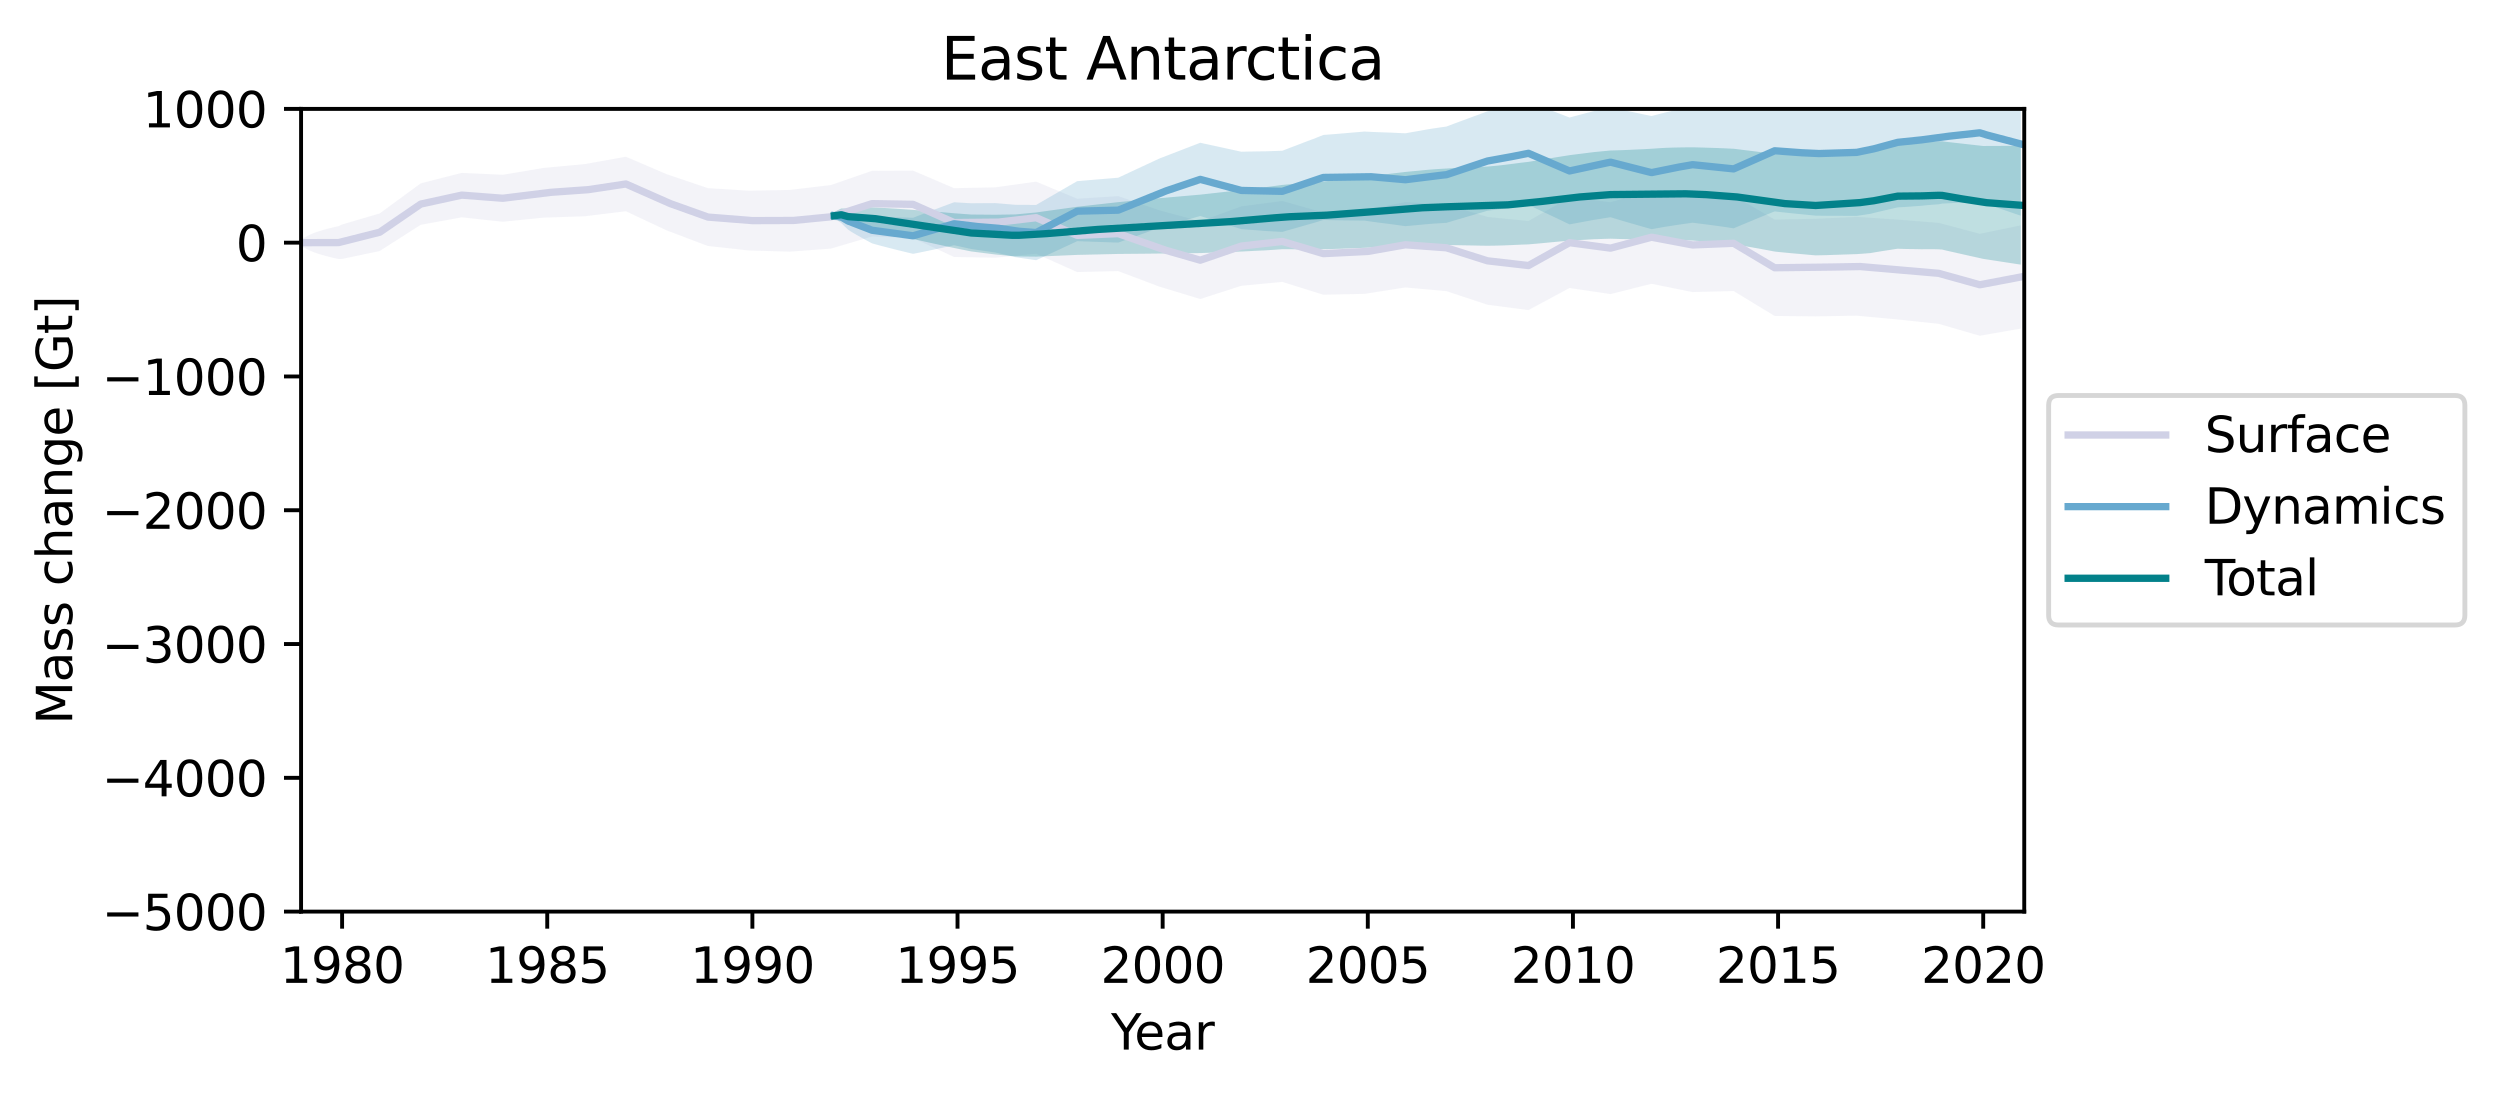 <?xml version="1.0" encoding="utf-8" standalone="no"?>
<!DOCTYPE svg PUBLIC "-//W3C//DTD SVG 1.1//EN"
  "http://www.w3.org/Graphics/SVG/1.1/DTD/svg11.dtd">
<svg xmlns:xlink="http://www.w3.org/1999/xlink" width="512.4pt" height="224.4pt" viewBox="0 0 512.4 224.4" xmlns="http://www.w3.org/2000/svg" version="1.1">
 <defs>
  <style type="text/css">*{stroke-linejoin: round; stroke-linecap: butt}</style>
 </defs>
 <g id="figure_1">
  <g id="patch_1">
   <path d="M 0 224.4 
L 512.4 224.4 
L 512.4 0 
L 0 0 
z
" style="fill: #ffffff"/>
  </g>
  <g id="axes_1">
   <g id="patch_2">
    <path d="M 61.708 186.843 
L 414.889 186.843 
L 414.889 22.318 
L 61.708 22.318 
z
" style="fill: #ffffff"/>
   </g>
   <g id="PolyCollection_1">
    <path d="M 61.708 48.72 
L 61.708 50.755 
L 62.408 50.753 
L 63.11 51.173 
L 63.81 51.494 
L 64.511 51.765 
L 65.212 52.004 
L 65.912 52.219 
L 66.613 52.417 
L 67.314 52.601 
L 68.015 52.774 
L 68.715 52.937 
L 69.416 53.092 
L 70.117 53.066 
L 70.817 52.92 
L 71.519 52.774 
L 72.219 52.628 
L 72.92 52.481 
L 73.621 52.334 
L 74.321 52.187 
L 75.022 52.04 
L 75.723 51.893 
L 76.424 51.745 
L 77.124 51.597 
L 77.825 51.449 
L 78.526 50.996 
L 79.226 50.55 
L 79.928 50.103 
L 80.628 49.656 
L 81.329 49.208 
L 82.03 48.761 
L 82.73 48.313 
L 83.431 47.865 
L 84.132 47.416 
L 84.833 46.968 
L 85.533 46.519 
L 86.235 46.069 
L 86.935 45.948 
L 87.635 45.821 
L 88.337 45.694 
L 89.037 45.566 
L 89.738 45.439 
L 90.439 45.311 
L 91.14 45.183 
L 91.84 45.056 
L 92.541 44.927 
L 93.242 44.799 
L 93.942 44.671 
L 94.644 44.542 
L 95.344 44.621 
L 96.045 44.696 
L 96.746 44.772 
L 97.446 44.847 
L 98.147 44.923 
L 98.848 44.998 
L 99.549 45.073 
L 100.249 45.148 
L 100.95 45.223 
L 101.651 45.298 
L 102.351 45.373 
L 103.053 45.447 
L 103.753 45.375 
L 104.454 45.305 
L 105.155 45.235 
L 105.855 45.166 
L 106.556 45.096 
L 107.257 45.026 
L 107.958 44.955 
L 108.658 44.885 
L 109.359 44.815 
L 110.06 44.744 
L 110.76 44.674 
L 111.462 44.603 
L 112.162 44.581 
L 112.863 44.559 
L 113.564 44.536 
L 114.264 44.513 
L 114.965 44.489 
L 115.666 44.466 
L 116.367 44.443 
L 117.067 44.419 
L 117.769 44.396 
L 118.469 44.372 
L 119.169 44.349 
L 119.871 44.325 
L 120.571 44.24 
L 121.272 44.154 
L 121.973 44.068 
L 122.674 43.982 
L 123.374 43.896 
L 124.075 43.81 
L 124.776 43.724 
L 125.476 43.638 
L 126.178 43.552 
L 126.878 43.465 
L 127.579 43.379 
L 128.28 43.292 
L 128.98 43.626 
L 129.681 43.955 
L 130.382 44.283 
L 131.083 44.612 
L 131.783 44.941 
L 132.484 45.269 
L 133.185 45.598 
L 133.885 45.926 
L 134.587 46.255 
L 135.287 46.583 
L 135.988 46.912 
L 136.689 47.24 
L 137.389 47.505 
L 138.09 47.77 
L 138.791 48.035 
L 139.492 48.3 
L 140.192 48.565 
L 140.893 48.83 
L 141.594 49.095 
L 142.294 49.36 
L 142.996 49.625 
L 143.696 49.889 
L 144.397 50.154 
L 145.098 50.419 
L 145.798 50.493 
L 146.499 50.57 
L 147.2 50.647 
L 147.901 50.724 
L 148.601 50.801 
L 149.303 50.878 
L 150.003 50.955 
L 150.703 51.032 
L 151.405 51.109 
L 152.105 51.185 
L 152.806 51.262 
L 153.507 51.339 
L 154.208 51.359 
L 154.908 51.379 
L 155.609 51.399 
L 156.31 51.419 
L 157.01 51.439 
L 157.712 51.459 
L 158.412 51.479 
L 159.113 51.499 
L 159.814 51.519 
L 160.514 51.538 
L 161.215 51.558 
L 161.916 51.578 
L 162.617 51.526 
L 163.317 51.474 
L 164.018 51.422 
L 164.719 51.37 
L 165.419 51.318 
L 166.121 51.266 
L 166.821 51.214 
L 167.522 51.162 
L 168.223 51.11 
L 168.923 51.058 
L 169.624 51.005 
L 170.325 50.953 
L 171.026 50.744 
L 171.726 50.537 
L 172.427 50.33 
L 173.128 50.123 
L 173.828 49.916 
L 174.53 49.709 
L 175.23 49.502 
L 175.931 49.295 
L 176.632 49.088 
L 177.332 48.881 
L 178.033 48.674 
L 178.734 48.466 
L 179.435 48.496 
L 180.135 48.523 
L 180.837 48.55 
L 181.537 48.577 
L 182.237 48.605 
L 182.939 48.632 
L 183.639 48.659 
L 184.34 48.686 
L 185.041 48.712 
L 185.742 48.739 
L 186.442 48.766 
L 187.143 48.793 
L 187.844 49.119 
L 188.544 49.442 
L 189.246 49.765 
L 189.946 50.088 
L 190.647 50.41 
L 191.348 50.733 
L 192.048 51.056 
L 192.749 51.378 
L 193.45 51.701 
L 194.151 52.024 
L 194.851 52.346 
L 195.552 52.669 
L 196.253 52.679 
L 196.953 52.693 
L 197.655 52.706 
L 198.355 52.719 
L 199.056 52.732 
L 199.757 52.745 
L 200.457 52.758 
L 201.158 52.771 
L 201.859 52.784 
L 202.56 52.796 
L 203.26 52.809 
L 203.961 52.822 
L 204.662 52.753 
L 205.362 52.685 
L 206.064 52.617 
L 206.764 52.549 
L 207.465 52.481 
L 208.166 52.413 
L 208.866 52.345 
L 209.567 52.277 
L 210.268 52.209 
L 210.969 52.141 
L 211.669 52.073 
L 212.371 52.005 
L 213.071 52.321 
L 213.771 52.634 
L 214.473 52.947 
L 215.173 53.26 
L 215.874 53.573 
L 216.575 53.885 
L 217.276 54.198 
L 217.976 54.511 
L 218.677 54.824 
L 219.378 55.137 
L 220.078 55.449 
L 220.78 55.762 
L 221.48 55.742 
L 222.181 55.726 
L 222.882 55.71 
L 223.582 55.693 
L 224.283 55.677 
L 224.984 55.66 
L 225.685 55.644 
L 226.385 55.627 
L 227.086 55.611 
L 227.787 55.594 
L 228.487 55.578 
L 229.189 55.561 
L 229.889 55.828 
L 230.59 56.092 
L 231.291 56.356 
L 231.991 56.62 
L 232.692 56.884 
L 233.393 57.149 
L 234.094 57.413 
L 234.794 57.677 
L 235.495 57.941 
L 236.196 58.205 
L 236.896 58.469 
L 237.598 58.733 
L 238.298 58.945 
L 238.999 59.159 
L 239.7 59.372 
L 240.4 59.586 
L 241.101 59.799 
L 241.802 60.012 
L 242.503 60.226 
L 243.203 60.439 
L 243.905 60.652 
L 244.605 60.866 
L 245.305 61.079 
L 246.007 61.292 
L 246.707 61.063 
L 247.408 60.838 
L 248.109 60.612 
L 248.81 60.386 
L 249.51 60.16 
L 250.211 59.934 
L 250.912 59.708 
L 251.612 59.482 
L 252.314 59.256 
L 253.014 59.03 
L 253.715 58.804 
L 254.416 58.578 
L 255.116 58.513 
L 255.817 58.446 
L 256.518 58.379 
L 257.219 58.312 
L 257.919 58.246 
L 258.62 58.179 
L 259.321 58.112 
L 260.021 58.045 
L 260.723 57.978 
L 261.423 57.911 
L 262.124 57.844 
L 262.825 57.777 
L 263.525 57.998 
L 264.226 58.216 
L 264.927 58.435 
L 265.628 58.654 
L 266.328 58.873 
L 267.029 59.092 
L 267.73 59.311 
L 268.43 59.53 
L 269.132 59.748 
L 269.832 59.967 
L 270.533 60.186 
L 271.234 60.405 
L 271.934 60.388 
L 272.635 60.374 
L 273.336 60.36 
L 274.037 60.346 
L 274.737 60.332 
L 275.439 60.318 
L 276.139 60.304 
L 276.839 60.29 
L 277.541 60.275 
L 278.241 60.261 
L 278.942 60.247 
L 279.643 60.233 
L 280.344 60.123 
L 281.044 60.013 
L 281.745 59.904 
L 282.446 59.794 
L 283.146 59.684 
L 283.848 59.575 
L 284.548 59.465 
L 285.249 59.356 
L 285.95 59.246 
L 286.65 59.136 
L 287.351 59.027 
L 288.052 58.917 
L 288.753 58.982 
L 289.453 59.045 
L 290.154 59.108 
L 290.855 59.17 
L 291.555 59.233 
L 292.257 59.295 
L 292.957 59.358 
L 293.658 59.42 
L 294.359 59.483 
L 295.059 59.545 
L 295.76 59.608 
L 296.461 59.67 
L 297.162 59.904 
L 297.862 60.136 
L 298.563 60.368 
L 299.264 60.6 
L 299.964 60.832 
L 300.666 61.064 
L 301.366 61.296 
L 302.067 61.528 
L 302.768 61.76 
L 303.468 61.992 
L 304.169 62.224 
L 304.87 62.456 
L 305.571 62.546 
L 306.271 62.638 
L 306.973 62.729 
L 307.673 62.821 
L 308.373 62.912 
L 309.075 63.004 
L 309.775 63.095 
L 310.476 63.187 
L 311.177 63.278 
L 311.878 63.37 
L 312.578 63.461 
L 313.279 63.553 
L 313.98 63.173 
L 314.68 62.796 
L 315.382 62.419 
L 316.082 62.042 
L 316.783 61.665 
L 317.484 61.287 
L 318.184 60.91 
L 318.885 60.533 
L 319.586 60.156 
L 320.287 59.779 
L 320.987 59.402 
L 321.688 59.024 
L 322.389 59.131 
L 323.089 59.235 
L 323.791 59.339 
L 324.491 59.443 
L 325.192 59.546 
L 325.893 59.65 
L 326.593 59.754 
L 327.294 59.858 
L 327.995 59.962 
L 328.696 60.065 
L 329.396 60.169 
L 330.097 60.273 
L 330.798 60.097 
L 331.498 59.922 
L 332.2 59.746 
L 332.9 59.571 
L 333.601 59.395 
L 334.302 59.22 
L 335.002 59.044 
L 335.703 58.869 
L 336.404 58.693 
L 337.105 58.518 
L 337.805 58.342 
L 338.507 58.167 
L 339.207 58.31 
L 339.907 58.451 
L 340.609 58.593 
L 341.309 58.734 
L 342.01 58.876 
L 342.711 59.017 
L 343.412 59.158 
L 344.112 59.3 
L 344.813 59.441 
L 345.514 59.583 
L 346.214 59.724 
L 346.916 59.866 
L 347.616 59.846 
L 348.317 59.828 
L 349.018 59.81 
L 349.718 59.792 
L 350.419 59.774 
L 351.12 59.756 
L 351.821 59.738 
L 352.521 59.72 
L 353.222 59.702 
L 353.923 59.684 
L 354.623 59.666 
L 355.325 59.648 
L 356.025 60.076 
L 356.726 60.502 
L 357.427 60.927 
L 358.127 61.353 
L 358.828 61.779 
L 359.529 62.205 
L 360.23 62.631 
L 360.93 63.056 
L 361.631 63.482 
L 362.332 63.908 
L 363.032 64.333 
L 363.734 64.759 
L 364.434 64.764 
L 365.135 64.772 
L 365.836 64.779 
L 366.536 64.786 
L 367.237 64.794 
L 367.938 64.801 
L 368.639 64.808 
L 369.339 64.815 
L 370.041 64.823 
L 370.741 64.83 
L 371.441 64.837 
L 372.143 64.844 
L 372.843 64.832 
L 373.544 64.82 
L 374.245 64.808 
L 374.946 64.796 
L 375.646 64.784 
L 376.347 64.772 
L 377.048 64.76 
L 377.748 64.748 
L 378.45 64.736 
L 379.15 64.724 
L 379.851 64.712 
L 380.552 64.7 
L 381.252 64.766 
L 381.953 64.831 
L 382.654 64.895 
L 383.355 64.96 
L 384.055 65.025 
L 384.756 65.09 
L 385.457 65.155 
L 386.157 65.22 
L 386.859 65.285 
L 387.559 65.35 
L 388.26 65.415 
L 388.961 65.48 
L 389.661 65.554 
L 390.362 65.629 
L 391.063 65.703 
L 391.764 65.777 
L 392.464 65.851 
L 393.165 65.925 
L 393.866 65.999 
L 394.566 66.074 
L 395.268 66.148 
L 395.968 66.222 
L 396.669 66.296 
L 397.37 66.37 
L 398.07 66.574 
L 398.771 66.778 
L 399.472 66.982 
L 400.173 67.186 
L 400.873 67.39 
L 401.575 67.594 
L 402.275 67.798 
L 402.975 68.002 
L 403.677 68.206 
L 404.377 68.409 
L 405.078 68.613 
L 405.779 68.817 
L 406.48 68.693 
L 407.18 68.571 
L 407.881 68.449 
L 408.582 68.326 
L 409.282 68.204 
L 409.984 68.082 
L 410.684 67.96 
L 411.385 67.838 
L 412.086 67.716 
L 412.786 67.594 
L 413.487 67.472 
L 414.188 67.349 
L 414.188 46.19 
L 414.188 46.19 
L 413.487 46.334 
L 412.786 46.478 
L 412.086 46.622 
L 411.385 46.766 
L 410.684 46.91 
L 409.984 47.054 
L 409.282 47.198 
L 408.582 47.343 
L 407.881 47.487 
L 407.18 47.631 
L 406.48 47.775 
L 405.779 47.917 
L 405.078 47.73 
L 404.377 47.544 
L 403.677 47.357 
L 402.975 47.171 
L 402.275 46.984 
L 401.575 46.797 
L 400.873 46.611 
L 400.173 46.424 
L 399.472 46.238 
L 398.771 46.051 
L 398.07 45.865 
L 397.37 45.679 
L 396.669 45.622 
L 395.968 45.566 
L 395.268 45.51 
L 394.566 45.454 
L 393.866 45.398 
L 393.165 45.342 
L 392.464 45.286 
L 391.764 45.23 
L 391.063 45.174 
L 390.362 45.118 
L 389.661 45.061 
L 388.961 45.006 
L 388.26 44.959 
L 387.559 44.913 
L 386.859 44.867 
L 386.157 44.821 
L 385.457 44.775 
L 384.756 44.728 
L 384.055 44.682 
L 383.355 44.636 
L 382.654 44.59 
L 381.953 44.544 
L 381.252 44.497 
L 380.552 44.452 
L 379.851 44.484 
L 379.15 44.517 
L 378.45 44.549 
L 377.748 44.581 
L 377.048 44.614 
L 376.347 44.646 
L 375.646 44.679 
L 374.946 44.711 
L 374.245 44.743 
L 373.544 44.776 
L 372.843 44.808 
L 372.143 44.841 
L 371.441 44.854 
L 370.741 44.867 
L 370.041 44.88 
L 369.339 44.894 
L 368.639 44.907 
L 367.938 44.92 
L 367.237 44.933 
L 366.536 44.947 
L 365.836 44.96 
L 365.135 44.973 
L 364.434 44.987 
L 363.734 44.998 
L 363.032 44.588 
L 362.332 44.178 
L 361.631 43.768 
L 360.93 43.359 
L 360.23 42.949 
L 359.529 42.539 
L 358.828 42.129 
L 358.127 41.72 
L 357.427 41.31 
L 356.726 40.9 
L 356.025 40.491 
L 355.325 40.083 
L 354.623 40.122 
L 353.923 40.161 
L 353.222 40.2 
L 352.521 40.239 
L 351.821 40.277 
L 351.12 40.316 
L 350.419 40.355 
L 349.718 40.394 
L 349.018 40.433 
L 348.317 40.472 
L 347.616 40.511 
L 346.916 40.549 
L 346.214 40.426 
L 345.514 40.303 
L 344.813 40.18 
L 344.112 40.057 
L 343.412 39.935 
L 342.711 39.812 
L 342.01 39.689 
L 341.309 39.567 
L 340.609 39.444 
L 339.907 39.321 
L 339.207 39.198 
L 338.507 39.077 
L 337.805 39.274 
L 337.105 39.472 
L 336.404 39.669 
L 335.703 39.866 
L 335.002 40.064 
L 334.302 40.261 
L 333.601 40.458 
L 332.9 40.656 
L 332.2 40.853 
L 331.498 41.05 
L 330.798 41.248 
L 330.097 41.445 
L 329.396 41.362 
L 328.696 41.279 
L 327.995 41.196 
L 327.294 41.113 
L 326.593 41.03 
L 325.893 40.948 
L 325.192 40.865 
L 324.491 40.782 
L 323.791 40.699 
L 323.089 40.616 
L 322.389 40.534 
L 321.688 40.454 
L 320.987 40.857 
L 320.287 41.261 
L 319.586 41.665 
L 318.885 42.069 
L 318.184 42.473 
L 317.484 42.877 
L 316.783 43.281 
L 316.082 43.685 
L 315.382 44.089 
L 314.68 44.493 
L 313.98 44.896 
L 313.279 45.298 
L 312.578 45.228 
L 311.878 45.158 
L 311.177 45.089 
L 310.476 45.019 
L 309.775 44.949 
L 309.075 44.879 
L 308.373 44.81 
L 307.673 44.74 
L 306.973 44.67 
L 306.271 44.601 
L 305.571 44.531 
L 304.87 44.46 
L 304.169 44.248 
L 303.468 44.035 
L 302.768 43.822 
L 302.067 43.61 
L 301.366 43.397 
L 300.666 43.185 
L 299.964 42.972 
L 299.264 42.76 
L 298.563 42.547 
L 297.862 42.335 
L 297.162 42.122 
L 296.461 41.911 
L 295.76 41.87 
L 295.059 41.829 
L 294.359 41.789 
L 293.658 41.748 
L 292.957 41.708 
L 292.257 41.667 
L 291.555 41.627 
L 290.855 41.586 
L 290.154 41.546 
L 289.453 41.505 
L 288.753 41.465 
L 288.052 41.427 
L 287.351 41.565 
L 286.65 41.702 
L 285.95 41.84 
L 285.249 41.978 
L 284.548 42.115 
L 283.848 42.253 
L 283.146 42.391 
L 282.446 42.528 
L 281.745 42.666 
L 281.044 42.804 
L 280.344 42.942 
L 279.643 43.079 
L 278.942 43.119 
L 278.241 43.16 
L 277.541 43.2 
L 276.839 43.241 
L 276.139 43.282 
L 275.439 43.322 
L 274.737 43.363 
L 274.037 43.404 
L 273.336 43.445 
L 272.635 43.486 
L 271.934 43.526 
L 271.234 43.564 
L 270.533 43.367 
L 269.832 43.169 
L 269.132 42.971 
L 268.43 42.774 
L 267.73 42.576 
L 267.029 42.379 
L 266.328 42.181 
L 265.628 41.983 
L 264.927 41.786 
L 264.226 41.588 
L 263.525 41.391 
L 262.825 41.195 
L 262.124 41.287 
L 261.423 41.379 
L 260.723 41.471 
L 260.021 41.563 
L 259.321 41.655 
L 258.62 41.747 
L 257.919 41.839 
L 257.219 41.931 
L 256.518 42.023 
L 255.817 42.116 
L 255.116 42.208 
L 254.416 42.302 
L 253.715 42.558 
L 253.014 42.813 
L 252.314 43.069 
L 251.612 43.325 
L 250.912 43.58 
L 250.211 43.836 
L 249.51 44.092 
L 248.81 44.348 
L 248.109 44.604 
L 247.408 44.859 
L 246.707 45.115 
L 246.007 45.368 
L 245.305 45.179 
L 244.605 44.99 
L 243.905 44.8 
L 243.203 44.611 
L 242.503 44.422 
L 241.802 44.233 
L 241.101 44.043 
L 240.4 43.854 
L 239.7 43.665 
L 238.999 43.476 
L 238.298 43.287 
L 237.598 43.097 
L 236.896 42.855 
L 236.196 42.613 
L 235.495 42.371 
L 234.794 42.13 
L 234.094 41.888 
L 233.393 41.646 
L 232.692 41.405 
L 231.991 41.163 
L 231.291 40.921 
L 230.59 40.68 
L 229.889 40.438 
L 229.189 40.199 
L 228.487 40.243 
L 227.787 40.287 
L 227.086 40.332 
L 226.385 40.376 
L 225.685 40.42 
L 224.984 40.465 
L 224.283 40.509 
L 223.582 40.553 
L 222.882 40.598 
L 222.181 40.642 
L 221.48 40.687 
L 220.78 40.728 
L 220.078 40.436 
L 219.378 40.145 
L 218.677 39.853 
L 217.976 39.562 
L 217.276 39.271 
L 216.575 38.979 
L 215.874 38.688 
L 215.173 38.397 
L 214.473 38.106 
L 213.771 37.814 
L 213.071 37.523 
L 212.371 37.235 
L 211.669 37.332 
L 210.969 37.429 
L 210.268 37.526 
L 209.567 37.623 
L 208.866 37.72 
L 208.166 37.817 
L 207.465 37.914 
L 206.764 38.011 
L 206.064 38.109 
L 205.362 38.206 
L 204.662 38.303 
L 203.961 38.399 
L 203.26 38.413 
L 202.56 38.428 
L 201.859 38.442 
L 201.158 38.456 
L 200.457 38.471 
L 199.757 38.485 
L 199.056 38.499 
L 198.355 38.514 
L 197.655 38.528 
L 196.953 38.543 
L 196.253 38.557 
L 195.552 38.569 
L 194.851 38.269 
L 194.151 37.969 
L 193.45 37.669 
L 192.749 37.369 
L 192.048 37.069 
L 191.348 36.769 
L 190.647 36.469 
L 189.946 36.169 
L 189.246 35.869 
L 188.544 35.569 
L 187.844 35.269 
L 187.143 34.972 
L 186.442 34.975 
L 185.742 34.977 
L 185.041 34.98 
L 184.34 34.983 
L 183.639 34.986 
L 182.939 34.988 
L 182.237 34.991 
L 181.537 34.994 
L 180.837 34.997 
L 180.135 35 
L 179.435 35.003 
L 178.734 35.009 
L 178.033 35.252 
L 177.332 35.494 
L 176.632 35.737 
L 175.931 35.98 
L 175.23 36.223 
L 174.53 36.467 
L 173.828 36.71 
L 173.128 36.953 
L 172.427 37.196 
L 171.726 37.439 
L 171.026 37.683 
L 170.325 37.923 
L 169.624 38.007 
L 168.923 38.09 
L 168.223 38.174 
L 167.522 38.258 
L 166.821 38.341 
L 166.121 38.425 
L 165.419 38.509 
L 164.719 38.593 
L 164.018 38.676 
L 163.317 38.76 
L 162.617 38.844 
L 161.916 38.928 
L 161.215 38.941 
L 160.514 38.954 
L 159.814 38.967 
L 159.113 38.98 
L 158.412 38.993 
L 157.712 39.006 
L 157.01 39.019 
L 156.31 39.032 
L 155.609 39.045 
L 154.908 39.058 
L 154.208 39.072 
L 153.507 39.085 
L 152.806 39.041 
L 152.105 38.997 
L 151.405 38.954 
L 150.703 38.911 
L 150.003 38.867 
L 149.303 38.824 
L 148.601 38.78 
L 147.901 38.737 
L 147.2 38.694 
L 146.499 38.651 
L 145.798 38.608 
L 145.098 38.562 
L 144.397 38.325 
L 143.696 38.088 
L 142.996 37.851 
L 142.294 37.614 
L 141.594 37.378 
L 140.893 37.141 
L 140.192 36.904 
L 139.492 36.668 
L 138.791 36.431 
L 138.09 36.194 
L 137.389 35.958 
L 136.689 35.721 
L 135.988 35.421 
L 135.287 35.121 
L 134.587 34.821 
L 133.885 34.521 
L 133.185 34.221 
L 132.484 33.921 
L 131.783 33.621 
L 131.083 33.321 
L 130.382 33.021 
L 129.681 32.721 
L 128.98 32.422 
L 128.28 32.127 
L 127.579 32.252 
L 126.878 32.377 
L 126.178 32.502 
L 125.476 32.627 
L 124.776 32.753 
L 124.075 32.878 
L 123.374 33.004 
L 122.674 33.129 
L 121.973 33.255 
L 121.272 33.381 
L 120.571 33.506 
L 119.871 33.633 
L 119.169 33.698 
L 118.469 33.763 
L 117.769 33.828 
L 117.067 33.893 
L 116.367 33.958 
L 115.666 34.023 
L 114.965 34.089 
L 114.264 34.154 
L 113.564 34.22 
L 112.863 34.286 
L 112.162 34.351 
L 111.462 34.419 
L 110.76 34.535 
L 110.06 34.652 
L 109.359 34.769 
L 108.658 34.886 
L 107.958 35.003 
L 107.257 35.12 
L 106.556 35.237 
L 105.855 35.355 
L 105.155 35.472 
L 104.454 35.59 
L 103.753 35.708 
L 103.053 35.822 
L 102.351 35.79 
L 101.651 35.757 
L 100.95 35.725 
L 100.249 35.693 
L 99.549 35.661 
L 98.848 35.629 
L 98.147 35.597 
L 97.446 35.565 
L 96.746 35.533 
L 96.045 35.501 
L 95.344 35.47 
L 94.644 35.44 
L 93.942 35.618 
L 93.242 35.796 
L 92.541 35.973 
L 91.84 36.151 
L 91.14 36.329 
L 90.439 36.508 
L 89.738 36.686 
L 89.037 36.864 
L 88.337 37.043 
L 87.635 37.222 
L 86.935 37.401 
L 86.235 37.585 
L 85.533 38.098 
L 84.833 38.61 
L 84.132 39.123 
L 83.431 39.637 
L 82.73 40.15 
L 82.03 40.664 
L 81.329 41.178 
L 80.628 41.692 
L 79.928 42.207 
L 79.226 42.722 
L 78.526 43.237 
L 77.825 43.746 
L 77.124 43.951 
L 76.424 44.157 
L 75.723 44.362 
L 75.022 44.568 
L 74.321 44.774 
L 73.621 44.98 
L 72.92 45.187 
L 72.219 45.393 
L 71.519 45.6 
L 70.817 45.808 
L 70.117 46.015 
L 69.416 46.342 
L 68.715 46.501 
L 68.015 46.668 
L 67.314 46.844 
L 66.613 47.032 
L 65.912 47.234 
L 65.212 47.453 
L 64.511 47.695 
L 63.81 47.969 
L 63.11 48.294 
L 62.408 48.718 
L 61.708 48.72 
z
" clip-path="url(#pd787a5ecee)" style="fill: #d0d1e6; fill-opacity: 0.25"/>
   </g>
   <g id="PolyCollection_2">
    <path d="M 171.026 43.325 
L 171.026 45.101 
L 171.726 45.225 
L 172.427 45.717 
L 173.128 46.416 
L 173.828 47.066 
L 174.53 47.542 
L 175.23 47.949 
L 175.931 48.348 
L 176.632 48.74 
L 177.332 49.125 
L 178.033 49.506 
L 178.734 49.882 
L 179.435 50.079 
L 180.135 50.267 
L 180.837 50.453 
L 181.537 50.636 
L 182.237 50.817 
L 182.939 50.995 
L 183.639 51.171 
L 184.34 51.345 
L 185.041 51.518 
L 185.742 51.688 
L 186.442 51.858 
L 187.143 52.025 
L 187.844 51.891 
L 188.544 51.747 
L 189.246 51.603 
L 189.946 51.458 
L 190.647 51.312 
L 191.348 51.165 
L 192.048 51.017 
L 192.749 50.868 
L 193.45 50.719 
L 194.151 50.569 
L 194.851 50.418 
L 195.552 50.266 
L 196.253 50.418 
L 196.953 50.573 
L 197.655 50.728 
L 198.355 50.882 
L 199.056 51.036 
L 199.757 51.139 
L 200.457 51.241 
L 201.158 51.343 
L 201.859 51.444 
L 202.56 51.545 
L 203.26 51.645 
L 203.961 51.744 
L 204.662 51.906 
L 205.362 52.069 
L 206.064 52.231 
L 206.764 52.394 
L 207.465 52.555 
L 208.166 52.716 
L 208.866 52.82 
L 209.567 52.923 
L 210.268 53.025 
L 210.969 53.127 
L 211.669 53.229 
L 212.371 53.33 
L 213.071 53.012 
L 213.771 52.688 
L 214.473 52.363 
L 215.173 52.039 
L 215.874 51.714 
L 216.575 51.389 
L 217.276 51.064 
L 217.976 50.738 
L 218.677 50.412 
L 219.378 50.086 
L 220.078 49.76 
L 220.78 49.433 
L 221.48 49.454 
L 222.181 49.48 
L 222.882 49.506 
L 223.582 49.531 
L 224.283 49.556 
L 224.984 49.581 
L 225.685 49.605 
L 226.385 49.629 
L 227.086 49.653 
L 227.787 49.677 
L 228.487 49.7 
L 229.189 49.723 
L 229.889 49.473 
L 230.59 49.221 
L 231.291 48.968 
L 231.991 48.716 
L 232.692 48.463 
L 233.393 48.21 
L 234.094 47.956 
L 234.794 47.703 
L 235.495 47.449 
L 236.196 47.195 
L 236.896 46.941 
L 237.598 46.687 
L 238.298 46.487 
L 238.999 46.286 
L 239.7 46.085 
L 240.4 45.884 
L 241.101 45.682 
L 241.802 45.481 
L 242.503 45.279 
L 243.203 45.078 
L 243.905 44.876 
L 244.605 44.674 
L 245.305 44.471 
L 246.007 44.269 
L 246.707 44.491 
L 247.408 44.717 
L 248.109 44.942 
L 248.81 45.167 
L 249.51 45.393 
L 250.211 45.617 
L 250.912 45.842 
L 251.612 46.067 
L 252.314 46.291 
L 253.014 46.515 
L 253.715 46.74 
L 254.416 46.963 
L 255.116 47.018 
L 255.817 47.07 
L 256.518 47.122 
L 257.219 47.173 
L 257.919 47.225 
L 258.62 47.282 
L 259.321 47.339 
L 260.021 47.379 
L 260.723 47.418 
L 261.423 47.456 
L 262.124 47.495 
L 262.825 47.533 
L 263.525 47.322 
L 264.226 47.121 
L 264.927 46.926 
L 265.628 46.729 
L 266.328 46.527 
L 267.029 46.323 
L 267.73 46.121 
L 268.43 45.927 
L 269.132 45.736 
L 269.832 45.523 
L 270.533 45.307 
L 271.234 45.087 
L 271.934 45.102 
L 272.635 45.12 
L 273.336 45.136 
L 274.037 45.149 
L 274.737 45.159 
L 275.439 45.167 
L 276.139 45.174 
L 276.839 45.183 
L 277.541 45.194 
L 278.241 45.204 
L 278.942 45.211 
L 279.643 45.214 
L 280.344 45.315 
L 281.044 45.417 
L 281.745 45.515 
L 282.446 45.608 
L 283.146 45.699 
L 283.848 45.787 
L 284.548 45.874 
L 285.249 45.965 
L 285.95 46.061 
L 286.65 46.159 
L 287.351 46.258 
L 288.052 46.352 
L 288.753 46.288 
L 289.453 46.226 
L 290.154 46.163 
L 290.855 46.097 
L 291.555 46.03 
L 292.257 45.965 
L 292.957 45.904 
L 293.658 45.849 
L 294.359 45.801 
L 295.059 45.757 
L 295.76 45.715 
L 296.461 45.675 
L 297.162 45.463 
L 297.862 45.253 
L 298.563 45.047 
L 299.264 44.842 
L 299.964 44.637 
L 300.666 44.431 
L 301.366 44.224 
L 302.067 44.021 
L 302.768 43.818 
L 303.468 43.613 
L 304.169 43.405 
L 304.87 43.193 
L 305.571 43.108 
L 306.271 43.02 
L 306.973 42.928 
L 307.673 42.831 
L 308.373 42.731 
L 309.075 42.626 
L 309.775 42.517 
L 310.476 42.409 
L 311.177 42.3 
L 311.878 42.188 
L 312.578 42.091 
L 313.279 41.989 
L 313.98 42.323 
L 314.68 42.659 
L 315.382 42.995 
L 316.082 43.326 
L 316.783 43.656 
L 317.484 43.986 
L 318.184 44.316 
L 318.885 44.648 
L 319.586 44.981 
L 320.287 45.317 
L 320.987 45.653 
L 321.688 45.988 
L 322.389 45.86 
L 323.089 45.73 
L 323.791 45.602 
L 324.491 45.472 
L 325.192 45.341 
L 325.893 45.211 
L 326.593 45.082 
L 327.294 44.968 
L 327.995 44.855 
L 328.696 44.742 
L 329.396 44.63 
L 330.097 44.518 
L 330.798 44.733 
L 331.498 44.949 
L 332.2 45.161 
L 332.9 45.367 
L 333.601 45.572 
L 334.302 45.774 
L 335.002 45.973 
L 335.703 46.176 
L 336.404 46.379 
L 337.105 46.579 
L 337.805 46.775 
L 338.507 46.972 
L 339.207 46.847 
L 339.907 46.724 
L 340.609 46.601 
L 341.309 46.478 
L 342.01 46.369 
L 342.711 46.26 
L 343.412 46.152 
L 344.112 46.048 
L 344.813 45.945 
L 345.514 45.845 
L 346.214 45.747 
L 346.916 45.649 
L 347.616 45.734 
L 348.317 45.822 
L 349.018 45.912 
L 349.718 46.002 
L 350.419 46.094 
L 351.12 46.188 
L 351.821 46.282 
L 352.521 46.378 
L 353.222 46.478 
L 353.923 46.581 
L 354.623 46.689 
L 355.325 46.796 
L 356.025 46.502 
L 356.726 46.209 
L 357.427 45.919 
L 358.127 45.625 
L 358.828 45.331 
L 359.529 45.039 
L 360.23 44.747 
L 360.93 44.46 
L 361.631 44.178 
L 362.332 43.894 
L 363.032 43.61 
L 363.734 43.329 
L 364.434 43.413 
L 365.135 43.489 
L 365.836 43.564 
L 366.536 43.638 
L 367.237 43.711 
L 367.938 43.782 
L 368.639 43.85 
L 369.339 43.919 
L 370.041 43.989 
L 370.741 44.06 
L 371.441 44.13 
L 372.143 44.196 
L 372.843 44.206 
L 373.544 44.217 
L 374.245 44.224 
L 374.946 44.229 
L 375.646 44.231 
L 376.347 44.233 
L 377.048 44.235 
L 377.748 44.237 
L 378.45 44.239 
L 379.15 44.242 
L 379.851 44.244 
L 380.552 44.245 
L 381.252 44.146 
L 381.953 44.04 
L 382.654 43.934 
L 383.355 43.824 
L 384.055 43.651 
L 384.756 43.48 
L 385.457 43.312 
L 386.157 43.148 
L 386.859 42.988 
L 387.559 42.827 
L 388.26 42.663 
L 388.961 42.501 
L 389.661 42.467 
L 390.362 42.428 
L 391.063 42.379 
L 391.764 42.325 
L 392.464 42.272 
L 393.165 42.223 
L 393.866 42.175 
L 394.566 42.096 
L 395.268 42.027 
L 395.968 41.969 
L 396.669 41.916 
L 397.37 41.872 
L 398.07 41.726 
L 398.771 41.697 
L 399.472 41.659 
L 400.173 41.62 
L 400.873 41.581 
L 401.575 41.543 
L 402.275 41.505 
L 402.975 41.467 
L 403.677 41.429 
L 404.377 41.388 
L 405.078 41.347 
L 405.779 41.308 
L 406.48 41.597 
L 407.18 41.823 
L 407.881 42.063 
L 408.582 42.302 
L 409.282 42.541 
L 409.984 42.78 
L 410.684 43.019 
L 411.385 43.258 
L 412.086 43.497 
L 412.786 43.735 
L 413.487 43.973 
L 414.188 44.211 
L 414.188 14.805 
L 414.188 14.805 
L 413.487 14.672 
L 412.786 14.539 
L 412.086 14.407 
L 411.385 14.274 
L 410.684 14.142 
L 409.984 14.01 
L 409.282 13.878 
L 408.582 13.747 
L 407.881 13.615 
L 407.18 13.484 
L 406.48 13.339 
L 405.779 13.126 
L 405.078 13.241 
L 404.377 13.358 
L 403.677 13.475 
L 402.975 13.59 
L 402.275 13.705 
L 401.575 13.82 
L 400.873 13.935 
L 400.173 14.052 
L 399.472 14.168 
L 398.771 14.278 
L 398.07 14.362 
L 397.37 14.564 
L 396.669 14.666 
L 395.968 14.776 
L 395.268 14.894 
L 394.566 15.021 
L 393.866 15.152 
L 393.165 15.251 
L 392.464 15.352 
L 391.764 15.456 
L 391.063 15.561 
L 390.362 15.663 
L 389.661 15.757 
L 388.961 15.844 
L 388.26 16.06 
L 387.559 16.276 
L 386.859 16.489 
L 386.157 16.703 
L 385.457 16.918 
L 384.756 17.137 
L 384.055 17.36 
L 383.355 17.585 
L 382.654 17.747 
L 381.953 17.905 
L 381.252 18.063 
L 380.552 18.214 
L 379.851 18.266 
L 379.15 18.317 
L 378.45 18.366 
L 377.748 18.415 
L 377.048 18.463 
L 376.347 18.512 
L 375.646 18.56 
L 374.946 18.607 
L 374.245 18.653 
L 373.544 18.695 
L 372.843 18.736 
L 372.143 18.778 
L 371.441 18.764 
L 370.741 18.745 
L 370.041 18.723 
L 369.339 18.702 
L 368.639 18.681 
L 367.938 18.66 
L 367.237 18.637 
L 366.536 18.611 
L 365.836 18.583 
L 365.135 18.555 
L 364.434 18.522 
L 363.734 18.477 
L 363.032 18.799 
L 362.332 19.121 
L 361.631 19.445 
L 360.93 19.769 
L 360.23 20.097 
L 359.529 20.429 
L 358.828 20.762 
L 358.127 21.097 
L 357.427 21.431 
L 356.726 21.762 
L 356.025 22.098 
L 355.325 22.44 
L 354.623 22.381 
L 353.923 22.322 
L 353.222 22.267 
L 352.521 22.214 
L 351.821 22.164 
L 351.12 22.117 
L 350.419 22.07 
L 349.718 22.023 
L 349.018 21.979 
L 348.317 21.935 
L 347.616 21.894 
L 346.916 21.852 
L 346.214 21.994 
L 345.514 22.137 
L 344.813 22.283 
L 344.112 22.431 
L 343.412 22.581 
L 342.711 22.736 
L 342.01 22.895 
L 341.309 23.058 
L 340.609 23.236 
L 339.907 23.415 
L 339.207 23.596 
L 338.507 23.778 
L 337.805 23.637 
L 337.105 23.493 
L 336.404 23.345 
L 335.703 23.193 
L 335.002 23.044 
L 334.302 22.897 
L 333.601 22.747 
L 332.9 22.595 
L 332.2 22.441 
L 331.498 22.282 
L 330.798 22.119 
L 330.097 21.957 
L 329.396 22.121 
L 328.696 22.286 
L 327.995 22.451 
L 327.294 22.618 
L 326.593 22.787 
L 325.893 22.971 
L 325.192 23.156 
L 324.491 23.341 
L 323.791 23.527 
L 323.089 23.712 
L 322.389 23.9 
L 321.688 24.09 
L 320.987 23.817 
L 320.287 23.544 
L 319.586 23.271 
L 318.885 23 
L 318.184 22.731 
L 317.484 22.463 
L 316.783 22.196 
L 316.082 21.929 
L 315.382 21.663 
L 314.68 21.393 
L 313.98 21.122 
L 313.279 20.85 
L 312.578 21.016 
L 311.878 21.179 
L 311.177 21.356 
L 310.476 21.531 
L 309.775 21.705 
L 309.075 21.88 
L 308.373 22.051 
L 307.673 22.217 
L 306.973 22.377 
L 306.271 22.53 
L 305.571 22.675 
L 304.87 22.815 
L 304.169 23.08 
L 303.468 23.341 
L 302.768 23.597 
L 302.067 23.851 
L 301.366 24.108 
L 300.666 24.369 
L 299.964 24.628 
L 299.264 24.887 
L 298.563 25.148 
L 297.862 25.408 
L 297.162 25.671 
L 296.461 25.94 
L 295.76 26.037 
L 295.059 26.137 
L 294.359 26.239 
L 293.658 26.346 
L 292.957 26.457 
L 292.257 26.577 
L 291.555 26.701 
L 290.855 26.827 
L 290.154 26.95 
L 289.453 27.071 
L 288.753 27.194 
L 288.052 27.321 
L 287.351 27.29 
L 286.65 27.256 
L 285.95 27.222 
L 285.249 27.19 
L 284.548 27.162 
L 283.848 27.14 
L 283.146 27.117 
L 282.446 27.091 
L 281.745 27.063 
L 281.044 27.032 
L 280.344 26.998 
L 279.643 26.963 
L 278.942 27.026 
L 278.241 27.086 
L 277.541 27.144 
L 276.839 27.201 
L 276.139 27.261 
L 275.439 27.322 
L 274.737 27.383 
L 274.037 27.443 
L 273.336 27.499 
L 272.635 27.553 
L 271.934 27.607 
L 271.234 27.654 
L 270.533 27.939 
L 269.832 28.22 
L 269.132 28.499 
L 268.43 28.757 
L 267.73 29.017 
L 267.029 29.286 
L 266.328 29.558 
L 265.628 29.827 
L 264.927 30.092 
L 264.226 30.356 
L 263.525 30.626 
L 262.825 30.898 
L 262.124 30.921 
L 261.423 30.944 
L 260.723 30.967 
L 260.021 30.991 
L 259.321 31.015 
L 258.62 31.021 
L 257.919 31.028 
L 257.219 31.041 
L 256.518 31.054 
L 255.817 31.067 
L 255.116 31.08 
L 254.416 31.096 
L 253.715 30.942 
L 253.014 30.789 
L 252.314 30.636 
L 251.612 30.483 
L 250.912 30.33 
L 250.211 30.177 
L 249.51 30.024 
L 248.81 29.872 
L 248.109 29.72 
L 247.408 29.568 
L 246.707 29.416 
L 246.007 29.26 
L 245.305 29.53 
L 244.605 29.8 
L 243.905 30.07 
L 243.203 30.339 
L 242.503 30.61 
L 241.802 30.88 
L 241.101 31.15 
L 240.4 31.421 
L 239.7 31.692 
L 238.999 31.963 
L 238.298 32.234 
L 237.598 32.505 
L 236.896 32.831 
L 236.196 33.156 
L 235.495 33.482 
L 234.794 33.808 
L 234.094 34.135 
L 233.393 34.461 
L 232.692 34.788 
L 231.991 35.114 
L 231.291 35.441 
L 230.59 35.769 
L 229.889 36.096 
L 229.189 36.426 
L 228.487 36.483 
L 227.787 36.541 
L 227.086 36.599 
L 226.385 36.657 
L 225.685 36.716 
L 224.984 36.774 
L 224.283 36.833 
L 223.582 36.893 
L 222.882 36.952 
L 222.181 37.012 
L 221.48 37.072 
L 220.78 37.128 
L 220.078 37.533 
L 219.378 37.938 
L 218.677 38.343 
L 217.976 38.748 
L 217.276 39.154 
L 216.575 39.56 
L 215.874 39.966 
L 215.173 40.372 
L 214.473 40.779 
L 213.771 41.186 
L 213.071 41.593 
L 212.371 42.006 
L 211.669 42.001 
L 210.969 41.996 
L 210.268 41.991 
L 209.567 41.987 
L 208.866 41.984 
L 208.166 41.981 
L 207.465 41.921 
L 206.764 41.861 
L 206.064 41.802 
L 205.362 41.744 
L 204.662 41.686 
L 203.961 41.626 
L 203.26 41.63 
L 202.56 41.634 
L 201.859 41.639 
L 201.158 41.644 
L 200.457 41.65 
L 199.757 41.656 
L 199.056 41.663 
L 198.355 41.621 
L 197.655 41.58 
L 196.953 41.539 
L 196.253 41.5 
L 195.552 41.455 
L 194.851 41.716 
L 194.151 41.976 
L 193.45 42.238 
L 192.749 42.5 
L 192.048 42.763 
L 191.348 43.027 
L 190.647 43.291 
L 189.946 43.557 
L 189.246 43.823 
L 188.544 44.091 
L 187.844 44.359 
L 187.143 44.636 
L 186.442 44.614 
L 185.742 44.593 
L 185.041 44.574 
L 184.34 44.556 
L 183.639 44.54 
L 182.939 44.526 
L 182.237 44.515 
L 181.537 44.505 
L 180.837 44.498 
L 180.135 44.494 
L 179.435 44.492 
L 178.734 44.499 
L 178.033 44.334 
L 177.332 44.173 
L 176.632 44.017 
L 175.931 43.867 
L 175.23 43.724 
L 174.53 43.59 
L 173.828 43.525 
L 173.128 43.341 
L 172.427 43.206 
L 171.726 43.449 
L 171.026 43.325 
z
" clip-path="url(#pd787a5ecee)" style="fill: #67a9cf; fill-opacity: 0.25"/>
   </g>
   <g id="PolyCollection_3">
    <path d="M 171.026 43.472 
L 171.026 44.954 
L 171.726 45.16 
L 172.427 45.294 
L 173.128 45.679 
L 173.828 46.041 
L 174.53 46.181 
L 175.23 46.315 
L 175.931 46.446 
L 176.632 46.573 
L 177.332 46.697 
L 178.033 46.817 
L 178.734 46.936 
L 179.435 47.116 
L 180.135 47.293 
L 180.837 47.469 
L 181.537 47.642 
L 182.237 47.814 
L 182.939 47.984 
L 183.639 48.153 
L 184.34 48.321 
L 185.041 48.487 
L 185.742 48.652 
L 186.442 48.815 
L 187.143 48.978 
L 187.844 49.136 
L 188.544 49.294 
L 189.246 49.45 
L 189.946 49.606 
L 190.647 49.761 
L 191.348 49.915 
L 192.048 50.068 
L 192.749 50.221 
L 193.45 50.373 
L 194.151 50.525 
L 194.851 50.676 
L 195.552 50.826 
L 196.253 50.968 
L 196.953 51.11 
L 197.655 51.251 
L 198.355 51.392 
L 199.056 51.532 
L 199.757 51.622 
L 200.457 51.711 
L 201.158 51.8 
L 201.859 51.889 
L 202.56 51.977 
L 203.26 52.064 
L 203.961 52.151 
L 204.662 52.22 
L 205.362 52.287 
L 206.064 52.355 
L 206.764 52.422 
L 207.465 52.489 
L 208.166 52.555 
L 208.866 52.564 
L 209.567 52.572 
L 210.268 52.58 
L 210.969 52.587 
L 211.669 52.595 
L 212.371 52.602 
L 213.071 52.573 
L 213.771 52.544 
L 214.473 52.515 
L 215.173 52.486 
L 215.874 52.456 
L 216.575 52.427 
L 217.276 52.396 
L 217.976 52.366 
L 218.677 52.336 
L 219.378 52.305 
L 220.078 52.274 
L 220.78 52.243 
L 221.48 52.228 
L 222.181 52.212 
L 222.882 52.197 
L 223.582 52.181 
L 224.283 52.165 
L 224.984 52.149 
L 225.685 52.133 
L 226.385 52.117 
L 227.086 52.1 
L 227.787 52.083 
L 228.487 52.066 
L 229.189 52.049 
L 229.889 52.043 
L 230.59 52.037 
L 231.291 52.031 
L 231.991 52.024 
L 232.692 52.018 
L 233.393 52.011 
L 234.094 52.004 
L 234.794 51.997 
L 235.495 51.989 
L 236.196 51.982 
L 236.896 51.974 
L 237.598 51.966 
L 238.298 51.959 
L 238.999 51.952 
L 239.7 51.944 
L 240.4 51.937 
L 241.101 51.929 
L 241.802 51.921 
L 242.503 51.913 
L 243.203 51.905 
L 243.905 51.897 
L 244.605 51.889 
L 245.305 51.88 
L 246.007 51.872 
L 246.707 51.846 
L 247.408 51.82 
L 248.109 51.794 
L 248.81 51.768 
L 249.51 51.742 
L 250.211 51.716 
L 250.912 51.689 
L 251.612 51.663 
L 252.314 51.636 
L 253.014 51.61 
L 253.715 51.583 
L 254.416 51.556 
L 255.116 51.521 
L 255.817 51.485 
L 256.518 51.45 
L 257.219 51.414 
L 257.919 51.378 
L 258.62 51.349 
L 259.321 51.318 
L 260.021 51.27 
L 260.723 51.222 
L 261.423 51.173 
L 262.124 51.124 
L 262.825 51.076 
L 263.525 51.073 
L 264.226 51.075 
L 264.927 51.084 
L 265.628 51.091 
L 266.328 51.092 
L 267.029 51.092 
L 267.73 51.094 
L 268.43 51.104 
L 269.132 51.117 
L 269.832 51.106 
L 270.533 51.094 
L 271.234 51.077 
L 271.934 51.062 
L 272.635 51.044 
L 273.336 51.026 
L 274.037 51.004 
L 274.737 50.98 
L 275.439 50.953 
L 276.139 50.926 
L 276.839 50.9 
L 277.541 50.876 
L 278.241 50.852 
L 278.942 50.824 
L 279.643 50.792 
L 280.344 50.763 
L 281.044 50.732 
L 281.745 50.698 
L 282.446 50.66 
L 283.146 50.619 
L 283.848 50.575 
L 284.548 50.53 
L 285.249 50.489 
L 285.95 50.454 
L 286.65 50.421 
L 287.351 50.388 
L 288.052 50.351 
L 288.753 50.332 
L 289.453 50.315 
L 290.154 50.298 
L 290.855 50.28 
L 291.555 50.259 
L 292.257 50.24 
L 292.957 50.225 
L 293.658 50.217 
L 294.359 50.215 
L 295.059 50.218 
L 295.76 50.222 
L 296.461 50.229 
L 297.162 50.233 
L 297.862 50.242 
L 298.563 50.255 
L 299.264 50.268 
L 299.964 50.281 
L 300.666 50.293 
L 301.366 50.305 
L 302.067 50.319 
L 302.768 50.334 
L 303.468 50.348 
L 304.169 50.358 
L 304.87 50.366 
L 305.571 50.358 
L 306.271 50.348 
L 306.973 50.334 
L 307.673 50.316 
L 308.373 50.292 
L 309.075 50.265 
L 309.775 50.233 
L 310.476 50.202 
L 311.177 50.17 
L 311.878 50.135 
L 312.578 50.115 
L 313.279 50.088 
L 313.98 50.026 
L 314.68 49.966 
L 315.382 49.905 
L 316.082 49.839 
L 316.783 49.771 
L 317.484 49.704 
L 318.184 49.638 
L 318.885 49.572 
L 319.586 49.509 
L 320.287 49.448 
L 320.987 49.387 
L 321.688 49.326 
L 322.389 49.284 
L 323.089 49.244 
L 323.791 49.203 
L 324.491 49.162 
L 325.192 49.121 
L 325.893 49.08 
L 326.593 49.04 
L 327.294 49.015 
L 327.995 48.99 
L 328.696 48.966 
L 329.396 48.943 
L 330.097 48.921 
L 330.798 48.945 
L 331.498 48.969 
L 332.2 48.989 
L 332.9 49.005 
L 333.601 49.018 
L 334.302 49.028 
L 335.002 49.038 
L 335.703 49.048 
L 336.404 49.06 
L 337.105 49.069 
L 337.805 49.077 
L 338.507 49.083 
L 339.207 49.089 
L 339.907 49.095 
L 340.609 49.1 
L 341.309 49.106 
L 342.01 49.124 
L 342.711 49.142 
L 343.412 49.161 
L 344.112 49.185 
L 344.813 49.211 
L 345.514 49.239 
L 346.214 49.268 
L 346.916 49.298 
L 347.616 49.351 
L 348.317 49.406 
L 349.018 49.462 
L 349.718 49.519 
L 350.419 49.578 
L 351.12 49.639 
L 351.821 49.7 
L 352.521 49.764 
L 353.222 49.831 
L 353.923 49.901 
L 354.623 49.976 
L 355.325 50.05 
L 356.025 50.168 
L 356.726 50.289 
L 357.427 50.413 
L 358.127 50.534 
L 358.828 50.655 
L 359.529 50.778 
L 360.23 50.902 
L 360.93 51.029 
L 361.631 51.161 
L 362.332 51.291 
L 363.032 51.423 
L 363.734 51.556 
L 364.434 51.634 
L 365.135 51.704 
L 365.836 51.772 
L 366.536 51.839 
L 367.237 51.905 
L 367.938 51.968 
L 368.639 52.029 
L 369.339 52.091 
L 370.041 52.154 
L 370.741 52.22 
L 371.441 52.283 
L 372.143 52.342 
L 372.843 52.327 
L 373.544 52.311 
L 374.245 52.293 
L 374.946 52.271 
L 375.646 52.247 
L 376.347 52.224 
L 377.048 52.2 
L 377.748 52.176 
L 378.45 52.153 
L 379.15 52.13 
L 379.851 52.106 
L 380.552 52.082 
L 381.252 52.036 
L 381.953 51.982 
L 382.654 51.929 
L 383.355 51.872 
L 384.055 51.751 
L 384.756 51.633 
L 385.457 51.519 
L 386.157 51.408 
L 386.859 51.3 
L 387.559 51.192 
L 388.26 51.083 
L 388.961 50.973 
L 389.661 51.003 
L 390.362 51.026 
L 391.063 51.039 
L 391.764 51.048 
L 392.464 51.057 
L 393.165 51.071 
L 393.866 51.087 
L 394.566 51.073 
L 395.268 51.07 
L 395.968 51.073 
L 396.669 51.084 
L 397.37 51.103 
L 398.07 51.15 
L 398.771 51.324 
L 399.472 51.486 
L 400.173 51.643 
L 400.873 51.8 
L 401.575 51.958 
L 402.275 52.116 
L 402.975 52.274 
L 403.677 52.432 
L 404.377 52.587 
L 405.078 52.742 
L 405.779 52.899 
L 406.48 53.056 
L 407.18 53.165 
L 407.881 53.273 
L 408.582 53.381 
L 409.282 53.489 
L 409.984 53.597 
L 410.684 53.705 
L 411.385 53.812 
L 412.086 53.919 
L 412.786 54.026 
L 413.487 54.132 
L 414.188 54.238 
L 414.188 29.89 
L 414.188 29.89 
L 413.487 29.892 
L 412.786 29.894 
L 412.086 29.896 
L 411.385 29.898 
L 410.684 29.901 
L 409.984 29.904 
L 409.282 29.907 
L 408.582 29.91 
L 407.881 29.914 
L 407.18 29.917 
L 406.48 29.922 
L 405.779 29.843 
L 405.078 29.764 
L 404.377 29.686 
L 403.677 29.609 
L 402.975 29.529 
L 402.275 29.449 
L 401.575 29.37 
L 400.873 29.291 
L 400.173 29.213 
L 399.472 29.135 
L 398.771 29.054 
L 398.07 28.951 
L 397.37 28.956 
L 396.669 28.99 
L 395.968 29.033 
L 395.268 29.083 
L 394.566 29.145 
L 393.866 29.212 
L 393.165 29.244 
L 392.464 29.277 
L 391.764 29.314 
L 391.063 29.351 
L 390.362 29.385 
L 389.661 29.411 
L 388.961 29.431 
L 388.26 29.589 
L 387.559 29.747 
L 386.859 29.903 
L 386.157 30.058 
L 385.457 30.215 
L 384.756 30.376 
L 384.055 30.541 
L 383.355 30.708 
L 382.654 30.811 
L 381.953 30.91 
L 381.252 31.01 
L 380.552 31.102 
L 379.851 31.173 
L 379.15 31.243 
L 378.45 31.311 
L 377.748 31.379 
L 377.048 31.447 
L 376.347 31.514 
L 375.646 31.58 
L 374.946 31.646 
L 374.245 31.71 
L 373.544 31.771 
L 372.843 31.83 
L 372.143 31.89 
L 371.441 31.875 
L 370.741 31.856 
L 370.041 31.834 
L 369.339 31.812 
L 368.639 31.79 
L 367.938 31.769 
L 367.237 31.744 
L 366.536 31.717 
L 365.836 31.688 
L 365.135 31.659 
L 364.434 31.625 
L 363.734 31.581 
L 363.032 31.481 
L 362.332 31.383 
L 361.631 31.286 
L 360.93 31.189 
L 360.23 31.096 
L 359.529 31.008 
L 358.828 30.92 
L 358.127 30.834 
L 357.427 30.747 
L 356.726 30.658 
L 356.025 30.571 
L 355.325 30.491 
L 354.623 30.456 
L 353.923 30.421 
L 353.222 30.39 
L 352.521 30.362 
L 351.821 30.336 
L 351.12 30.312 
L 350.419 30.289 
L 349.718 30.267 
L 349.018 30.246 
L 348.317 30.226 
L 347.616 30.207 
L 346.916 30.191 
L 346.214 30.196 
L 345.514 30.203 
L 344.813 30.212 
L 344.112 30.225 
L 343.412 30.239 
L 342.711 30.257 
L 342.01 30.279 
L 341.309 30.305 
L 340.609 30.347 
L 339.907 30.39 
L 339.207 30.436 
L 338.507 30.485 
L 337.805 30.525 
L 337.105 30.566 
L 336.404 30.6 
L 335.703 30.629 
L 335.002 30.661 
L 334.302 30.697 
L 333.601 30.729 
L 332.9 30.758 
L 332.2 30.785 
L 331.498 30.808 
L 330.798 30.827 
L 330.097 30.846 
L 329.396 30.912 
L 328.696 30.98 
L 327.995 31.048 
L 327.294 31.116 
L 326.593 31.187 
L 325.893 31.273 
L 325.192 31.361 
L 324.491 31.449 
L 323.791 31.537 
L 323.089 31.624 
L 322.389 31.713 
L 321.688 31.805 
L 320.987 31.916 
L 320.287 32.026 
L 319.586 32.138 
L 318.885 32.252 
L 318.184 32.367 
L 317.484 32.483 
L 316.783 32.6 
L 316.082 32.717 
L 315.382 32.834 
L 314.68 32.948 
L 313.98 33.061 
L 313.279 33.175 
L 312.578 33.256 
L 311.878 33.333 
L 311.177 33.427 
L 310.476 33.518 
L 309.775 33.608 
L 309.075 33.698 
L 308.373 33.785 
L 307.673 33.867 
L 306.973 33.944 
L 306.271 34.014 
L 305.571 34.076 
L 304.87 34.132 
L 304.169 34.172 
L 303.468 34.207 
L 302.768 34.237 
L 302.067 34.265 
L 301.366 34.295 
L 300.666 34.328 
L 299.964 34.362 
L 299.264 34.395 
L 298.563 34.429 
L 297.862 34.463 
L 297.162 34.5 
L 296.461 34.541 
L 295.76 34.581 
L 295.059 34.624 
L 294.359 34.67 
L 293.658 34.72 
L 292.957 34.776 
L 292.257 34.838 
L 291.555 34.905 
L 290.855 34.975 
L 290.154 35.042 
L 289.453 35.106 
L 288.753 35.171 
L 288.052 35.241 
L 287.351 35.325 
L 286.65 35.407 
L 285.95 35.488 
L 285.249 35.572 
L 284.548 35.661 
L 283.848 35.754 
L 283.146 35.846 
L 282.446 35.936 
L 281.745 36.023 
L 281.044 36.107 
L 280.344 36.188 
L 279.643 36.269 
L 278.942 36.353 
L 278.241 36.433 
L 277.541 36.511 
L 276.839 36.589 
L 276.139 36.668 
L 275.439 36.75 
L 274.737 36.831 
L 274.037 36.911 
L 273.336 36.988 
L 272.635 37.062 
L 271.934 37.135 
L 271.234 37.207 
L 270.533 37.278 
L 269.832 37.346 
L 269.132 37.412 
L 268.43 37.457 
L 267.73 37.505 
L 267.029 37.561 
L 266.328 37.62 
L 265.628 37.677 
L 264.927 37.73 
L 264.226 37.78 
L 263.525 37.838 
L 262.825 37.902 
L 262.124 37.996 
L 261.423 38.091 
L 260.723 38.186 
L 260.021 38.281 
L 259.321 38.376 
L 258.62 38.454 
L 257.919 38.533 
L 257.219 38.618 
L 256.518 38.702 
L 255.817 38.787 
L 255.116 38.872 
L 254.416 38.957 
L 253.715 39.034 
L 253.014 39.112 
L 252.314 39.189 
L 251.612 39.267 
L 250.912 39.345 
L 250.211 39.423 
L 249.51 39.501 
L 248.81 39.579 
L 248.109 39.657 
L 247.408 39.735 
L 246.707 39.814 
L 246.007 39.892 
L 245.305 39.953 
L 244.605 40.014 
L 243.905 40.075 
L 243.203 40.136 
L 242.503 40.197 
L 241.802 40.258 
L 241.101 40.32 
L 240.4 40.382 
L 239.7 40.443 
L 238.999 40.505 
L 238.298 40.567 
L 237.598 40.629 
L 236.896 40.695 
L 236.196 40.762 
L 235.495 40.828 
L 234.794 40.895 
L 234.094 40.962 
L 233.393 41.029 
L 232.692 41.096 
L 231.991 41.163 
L 231.291 41.23 
L 230.59 41.298 
L 229.889 41.366 
L 229.189 41.434 
L 228.487 41.512 
L 227.787 41.59 
L 227.086 41.668 
L 226.385 41.747 
L 225.685 41.826 
L 224.984 41.904 
L 224.283 41.984 
L 223.582 42.063 
L 222.882 42.142 
L 222.181 42.222 
L 221.48 42.302 
L 220.78 42.382 
L 220.078 42.478 
L 219.378 42.574 
L 218.677 42.67 
L 217.976 42.767 
L 217.276 42.864 
L 216.575 42.961 
L 215.874 43.058 
L 215.173 43.155 
L 214.473 43.253 
L 213.771 43.351 
L 213.071 43.449 
L 212.371 43.548 
L 211.669 43.614 
L 210.969 43.68 
L 210.268 43.746 
L 209.567 43.812 
L 208.866 43.879 
L 208.166 43.946 
L 207.465 43.957 
L 206.764 43.967 
L 206.064 43.978 
L 205.362 43.99 
L 204.662 44.002 
L 203.961 44.014 
L 203.26 44.007 
L 202.56 44 
L 201.859 43.993 
L 201.158 43.987 
L 200.457 43.981 
L 199.757 43.976 
L 199.056 43.972 
L 198.355 43.918 
L 197.655 43.864 
L 196.953 43.811 
L 196.253 43.759 
L 195.552 43.707 
L 194.851 43.647 
L 194.151 43.586 
L 193.45 43.527 
L 192.749 43.468 
L 192.048 43.41 
L 191.348 43.352 
L 190.647 43.295 
L 189.946 43.239 
L 189.246 43.183 
L 188.544 43.129 
L 187.844 43.075 
L 187.143 43.022 
L 186.442 42.971 
L 185.742 42.92 
L 185.041 42.871 
L 184.34 42.823 
L 183.639 42.776 
L 182.939 42.731 
L 182.237 42.687 
L 181.537 42.644 
L 180.837 42.604 
L 180.135 42.565 
L 179.435 42.528 
L 178.734 42.494 
L 178.033 42.521 
L 177.332 42.55 
L 176.632 42.583 
L 175.931 42.618 
L 175.23 42.657 
L 174.53 42.701 
L 173.828 42.749 
L 173.128 42.727 
L 172.427 42.728 
L 171.726 43.064 
L 171.026 43.472 
z
" clip-path="url(#pd787a5ecee)" style="fill: #02818a; fill-opacity: 0.25"/>
   </g>
   <g id="matplotlib.axis_1">
    <g id="xtick_1">
     <g id="line2d_1">
      <defs>
       <path id="m20204d6fa3" d="M 0 0 
L 0 3.5 
" style="stroke: #000000; stroke-width: 0.8"/>
      </defs>
      <g>
       <use xlink:href="#m20204d6fa3" x="70.117" y="186.843" style="stroke: #000000; stroke-width: 0.8"/>
      </g>
     </g>
     <g id="text_1">
      <!-- 1980 -->
      <g transform="translate(57.392 201.442) scale(0.1 -0.1)">
       <defs>
        <path id="DejaVuSans-31" d="M 794 531 
L 1825 531 
L 1825 4091 
L 703 3866 
L 703 4441 
L 1819 4666 
L 2450 4666 
L 2450 531 
L 3481 531 
L 3481 0 
L 794 0 
L 794 531 
z
" transform="scale(0.016)"/>
        <path id="DejaVuSans-39" d="M 703 97 
L 703 672 
Q 941 559 1184 500 
Q 1428 441 1663 441 
Q 2288 441 2617 861 
Q 2947 1281 2994 2138 
Q 2813 1869 2534 1725 
Q 2256 1581 1919 1581 
Q 1219 1581 811 2004 
Q 403 2428 403 3163 
Q 403 3881 828 4315 
Q 1253 4750 1959 4750 
Q 2769 4750 3195 4129 
Q 3622 3509 3622 2328 
Q 3622 1225 3098 567 
Q 2575 -91 1691 -91 
Q 1453 -91 1209 -44 
Q 966 3 703 97 
z
M 1959 2075 
Q 2384 2075 2632 2365 
Q 2881 2656 2881 3163 
Q 2881 3666 2632 3958 
Q 2384 4250 1959 4250 
Q 1534 4250 1286 3958 
Q 1038 3666 1038 3163 
Q 1038 2656 1286 2365 
Q 1534 2075 1959 2075 
z
" transform="scale(0.016)"/>
        <path id="DejaVuSans-38" d="M 2034 2216 
Q 1584 2216 1326 1975 
Q 1069 1734 1069 1313 
Q 1069 891 1326 650 
Q 1584 409 2034 409 
Q 2484 409 2743 651 
Q 3003 894 3003 1313 
Q 3003 1734 2745 1975 
Q 2488 2216 2034 2216 
z
M 1403 2484 
Q 997 2584 770 2862 
Q 544 3141 544 3541 
Q 544 4100 942 4425 
Q 1341 4750 2034 4750 
Q 2731 4750 3128 4425 
Q 3525 4100 3525 3541 
Q 3525 3141 3298 2862 
Q 3072 2584 2669 2484 
Q 3125 2378 3379 2068 
Q 3634 1759 3634 1313 
Q 3634 634 3220 271 
Q 2806 -91 2034 -91 
Q 1263 -91 848 271 
Q 434 634 434 1313 
Q 434 1759 690 2068 
Q 947 2378 1403 2484 
z
M 1172 3481 
Q 1172 3119 1398 2916 
Q 1625 2713 2034 2713 
Q 2441 2713 2670 2916 
Q 2900 3119 2900 3481 
Q 2900 3844 2670 4047 
Q 2441 4250 2034 4250 
Q 1625 4250 1398 4047 
Q 1172 3844 1172 3481 
z
" transform="scale(0.016)"/>
        <path id="DejaVuSans-30" d="M 2034 4250 
Q 1547 4250 1301 3770 
Q 1056 3291 1056 2328 
Q 1056 1369 1301 889 
Q 1547 409 2034 409 
Q 2525 409 2770 889 
Q 3016 1369 3016 2328 
Q 3016 3291 2770 3770 
Q 2525 4250 2034 4250 
z
M 2034 4750 
Q 2819 4750 3233 4129 
Q 3647 3509 3647 2328 
Q 3647 1150 3233 529 
Q 2819 -91 2034 -91 
Q 1250 -91 836 529 
Q 422 1150 422 2328 
Q 422 3509 836 4129 
Q 1250 4750 2034 4750 
z
" transform="scale(0.016)"/>
       </defs>
       <use xlink:href="#DejaVuSans-31"/>
       <use xlink:href="#DejaVuSans-39" x="63.623"/>
       <use xlink:href="#DejaVuSans-38" x="127.246"/>
       <use xlink:href="#DejaVuSans-30" x="190.869"/>
      </g>
     </g>
    </g>
    <g id="xtick_2">
     <g id="line2d_2">
      <g>
       <use xlink:href="#m20204d6fa3" x="112.162" y="186.843" style="stroke: #000000; stroke-width: 0.8"/>
      </g>
     </g>
     <g id="text_2">
      <!-- 1985 -->
      <g transform="translate(99.437 201.442) scale(0.1 -0.1)">
       <defs>
        <path id="DejaVuSans-35" d="M 691 4666 
L 3169 4666 
L 3169 4134 
L 1269 4134 
L 1269 2991 
Q 1406 3038 1543 3061 
Q 1681 3084 1819 3084 
Q 2600 3084 3056 2656 
Q 3513 2228 3513 1497 
Q 3513 744 3044 326 
Q 2575 -91 1722 -91 
Q 1428 -91 1123 -41 
Q 819 9 494 109 
L 494 744 
Q 775 591 1075 516 
Q 1375 441 1709 441 
Q 2250 441 2565 725 
Q 2881 1009 2881 1497 
Q 2881 1984 2565 2268 
Q 2250 2553 1709 2553 
Q 1456 2553 1204 2497 
Q 953 2441 691 2322 
L 691 4666 
z
" transform="scale(0.016)"/>
       </defs>
       <use xlink:href="#DejaVuSans-31"/>
       <use xlink:href="#DejaVuSans-39" x="63.623"/>
       <use xlink:href="#DejaVuSans-38" x="127.246"/>
       <use xlink:href="#DejaVuSans-35" x="190.869"/>
      </g>
     </g>
    </g>
    <g id="xtick_3">
     <g id="line2d_3">
      <g>
       <use xlink:href="#m20204d6fa3" x="154.208" y="186.843" style="stroke: #000000; stroke-width: 0.8"/>
      </g>
     </g>
     <g id="text_3">
      <!-- 1990 -->
      <g transform="translate(141.483 201.442) scale(0.1 -0.1)">
       <use xlink:href="#DejaVuSans-31"/>
       <use xlink:href="#DejaVuSans-39" x="63.623"/>
       <use xlink:href="#DejaVuSans-39" x="127.246"/>
       <use xlink:href="#DejaVuSans-30" x="190.869"/>
      </g>
     </g>
    </g>
    <g id="xtick_4">
     <g id="line2d_4">
      <g>
       <use xlink:href="#m20204d6fa3" x="196.253" y="186.843" style="stroke: #000000; stroke-width: 0.8"/>
      </g>
     </g>
     <g id="text_4">
      <!-- 1995 -->
      <g transform="translate(183.528 201.442) scale(0.1 -0.1)">
       <use xlink:href="#DejaVuSans-31"/>
       <use xlink:href="#DejaVuSans-39" x="63.623"/>
       <use xlink:href="#DejaVuSans-39" x="127.246"/>
       <use xlink:href="#DejaVuSans-35" x="190.869"/>
      </g>
     </g>
    </g>
    <g id="xtick_5">
     <g id="line2d_5">
      <g>
       <use xlink:href="#m20204d6fa3" x="238.298" y="186.843" style="stroke: #000000; stroke-width: 0.8"/>
      </g>
     </g>
     <g id="text_5">
      <!-- 2000 -->
      <g transform="translate(225.573 201.442) scale(0.1 -0.1)">
       <defs>
        <path id="DejaVuSans-32" d="M 1228 531 
L 3431 531 
L 3431 0 
L 469 0 
L 469 531 
Q 828 903 1448 1529 
Q 2069 2156 2228 2338 
Q 2531 2678 2651 2914 
Q 2772 3150 2772 3378 
Q 2772 3750 2511 3984 
Q 2250 4219 1831 4219 
Q 1534 4219 1204 4116 
Q 875 4013 500 3803 
L 500 4441 
Q 881 4594 1212 4672 
Q 1544 4750 1819 4750 
Q 2544 4750 2975 4387 
Q 3406 4025 3406 3419 
Q 3406 3131 3298 2873 
Q 3191 2616 2906 2266 
Q 2828 2175 2409 1742 
Q 1991 1309 1228 531 
z
" transform="scale(0.016)"/>
       </defs>
       <use xlink:href="#DejaVuSans-32"/>
       <use xlink:href="#DejaVuSans-30" x="63.623"/>
       <use xlink:href="#DejaVuSans-30" x="127.246"/>
       <use xlink:href="#DejaVuSans-30" x="190.869"/>
      </g>
     </g>
    </g>
    <g id="xtick_6">
     <g id="line2d_6">
      <g>
       <use xlink:href="#m20204d6fa3" x="280.344" y="186.843" style="stroke: #000000; stroke-width: 0.8"/>
      </g>
     </g>
     <g id="text_6">
      <!-- 2005 -->
      <g transform="translate(267.619 201.442) scale(0.1 -0.1)">
       <use xlink:href="#DejaVuSans-32"/>
       <use xlink:href="#DejaVuSans-30" x="63.623"/>
       <use xlink:href="#DejaVuSans-30" x="127.246"/>
       <use xlink:href="#DejaVuSans-35" x="190.869"/>
      </g>
     </g>
    </g>
    <g id="xtick_7">
     <g id="line2d_7">
      <g>
       <use xlink:href="#m20204d6fa3" x="322.389" y="186.843" style="stroke: #000000; stroke-width: 0.8"/>
      </g>
     </g>
     <g id="text_7">
      <!-- 2010 -->
      <g transform="translate(309.664 201.442) scale(0.1 -0.1)">
       <use xlink:href="#DejaVuSans-32"/>
       <use xlink:href="#DejaVuSans-30" x="63.623"/>
       <use xlink:href="#DejaVuSans-31" x="127.246"/>
       <use xlink:href="#DejaVuSans-30" x="190.869"/>
      </g>
     </g>
    </g>
    <g id="xtick_8">
     <g id="line2d_8">
      <g>
       <use xlink:href="#m20204d6fa3" x="364.434" y="186.843" style="stroke: #000000; stroke-width: 0.8"/>
      </g>
     </g>
     <g id="text_8">
      <!-- 2015 -->
      <g transform="translate(351.709 201.442) scale(0.1 -0.1)">
       <use xlink:href="#DejaVuSans-32"/>
       <use xlink:href="#DejaVuSans-30" x="63.623"/>
       <use xlink:href="#DejaVuSans-31" x="127.246"/>
       <use xlink:href="#DejaVuSans-35" x="190.869"/>
      </g>
     </g>
    </g>
    <g id="xtick_9">
     <g id="line2d_9">
      <g>
       <use xlink:href="#m20204d6fa3" x="406.48" y="186.843" style="stroke: #000000; stroke-width: 0.8"/>
      </g>
     </g>
     <g id="text_9">
      <!-- 2020 -->
      <g transform="translate(393.755 201.442) scale(0.1 -0.1)">
       <use xlink:href="#DejaVuSans-32"/>
       <use xlink:href="#DejaVuSans-30" x="63.623"/>
       <use xlink:href="#DejaVuSans-32" x="127.246"/>
       <use xlink:href="#DejaVuSans-30" x="190.869"/>
      </g>
     </g>
    </g>
    <g id="text_10">
     <!-- Year -->
     <g transform="translate(227.711 215.12) scale(0.1 -0.1)">
      <defs>
       <path id="DejaVuSans-59" d="M -13 4666 
L 666 4666 
L 1959 2747 
L 3244 4666 
L 3922 4666 
L 2272 2222 
L 2272 0 
L 1638 0 
L 1638 2222 
L -13 4666 
z
" transform="scale(0.016)"/>
       <path id="DejaVuSans-65" d="M 3597 1894 
L 3597 1613 
L 953 1613 
Q 991 1019 1311 708 
Q 1631 397 2203 397 
Q 2534 397 2845 478 
Q 3156 559 3463 722 
L 3463 178 
Q 3153 47 2828 -22 
Q 2503 -91 2169 -91 
Q 1331 -91 842 396 
Q 353 884 353 1716 
Q 353 2575 817 3079 
Q 1281 3584 2069 3584 
Q 2775 3584 3186 3129 
Q 3597 2675 3597 1894 
z
M 3022 2063 
Q 3016 2534 2758 2815 
Q 2500 3097 2075 3097 
Q 1594 3097 1305 2825 
Q 1016 2553 972 2059 
L 3022 2063 
z
" transform="scale(0.016)"/>
       <path id="DejaVuSans-61" d="M 2194 1759 
Q 1497 1759 1228 1600 
Q 959 1441 959 1056 
Q 959 750 1161 570 
Q 1363 391 1709 391 
Q 2188 391 2477 730 
Q 2766 1069 2766 1631 
L 2766 1759 
L 2194 1759 
z
M 3341 1997 
L 3341 0 
L 2766 0 
L 2766 531 
Q 2569 213 2275 61 
Q 1981 -91 1556 -91 
Q 1019 -91 701 211 
Q 384 513 384 1019 
Q 384 1609 779 1909 
Q 1175 2209 1959 2209 
L 2766 2209 
L 2766 2266 
Q 2766 2663 2505 2880 
Q 2244 3097 1772 3097 
Q 1472 3097 1187 3025 
Q 903 2953 641 2809 
L 641 3341 
Q 956 3463 1253 3523 
Q 1550 3584 1831 3584 
Q 2591 3584 2966 3190 
Q 3341 2797 3341 1997 
z
" transform="scale(0.016)"/>
       <path id="DejaVuSans-72" d="M 2631 2963 
Q 2534 3019 2420 3045 
Q 2306 3072 2169 3072 
Q 1681 3072 1420 2755 
Q 1159 2438 1159 1844 
L 1159 0 
L 581 0 
L 581 3500 
L 1159 3500 
L 1159 2956 
Q 1341 3275 1631 3429 
Q 1922 3584 2338 3584 
Q 2397 3584 2469 3576 
Q 2541 3569 2628 3553 
L 2631 2963 
z
" transform="scale(0.016)"/>
      </defs>
      <use xlink:href="#DejaVuSans-59"/>
      <use xlink:href="#DejaVuSans-65" x="47.834"/>
      <use xlink:href="#DejaVuSans-61" x="109.357"/>
      <use xlink:href="#DejaVuSans-72" x="170.637"/>
     </g>
    </g>
   </g>
   <g id="matplotlib.axis_2">
    <g id="ytick_1">
     <g id="line2d_10">
      <defs>
       <path id="m1ab7c969ec" d="M 0 0 
L -3.5 0 
" style="stroke: #000000; stroke-width: 0.8"/>
      </defs>
      <g>
       <use xlink:href="#m1ab7c969ec" x="61.708" y="186.843" style="stroke: #000000; stroke-width: 0.8"/>
      </g>
     </g>
     <g id="text_11">
      <!-- −5000 -->
      <g transform="translate(20.878 190.642) scale(0.1 -0.1)">
       <defs>
        <path id="DejaVuSans-2212" d="M 678 2272 
L 4684 2272 
L 4684 1741 
L 678 1741 
L 678 2272 
z
" transform="scale(0.016)"/>
       </defs>
       <use xlink:href="#DejaVuSans-2212"/>
       <use xlink:href="#DejaVuSans-35" x="83.789"/>
       <use xlink:href="#DejaVuSans-30" x="147.412"/>
       <use xlink:href="#DejaVuSans-30" x="211.035"/>
       <use xlink:href="#DejaVuSans-30" x="274.658"/>
      </g>
     </g>
    </g>
    <g id="ytick_2">
     <g id="line2d_11">
      <g>
       <use xlink:href="#m1ab7c969ec" x="61.708" y="159.422" style="stroke: #000000; stroke-width: 0.8"/>
      </g>
     </g>
     <g id="text_12">
      <!-- −4000 -->
      <g transform="translate(20.878 163.222) scale(0.1 -0.1)">
       <defs>
        <path id="DejaVuSans-34" d="M 2419 4116 
L 825 1625 
L 2419 1625 
L 2419 4116 
z
M 2253 4666 
L 3047 4666 
L 3047 1625 
L 3713 1625 
L 3713 1100 
L 3047 1100 
L 3047 0 
L 2419 0 
L 2419 1100 
L 313 1100 
L 313 1709 
L 2253 4666 
z
" transform="scale(0.016)"/>
       </defs>
       <use xlink:href="#DejaVuSans-2212"/>
       <use xlink:href="#DejaVuSans-34" x="83.789"/>
       <use xlink:href="#DejaVuSans-30" x="147.412"/>
       <use xlink:href="#DejaVuSans-30" x="211.035"/>
       <use xlink:href="#DejaVuSans-30" x="274.658"/>
      </g>
     </g>
    </g>
    <g id="ytick_3">
     <g id="line2d_12">
      <g>
       <use xlink:href="#m1ab7c969ec" x="61.708" y="132.002" style="stroke: #000000; stroke-width: 0.8"/>
      </g>
     </g>
     <g id="text_13">
      <!-- −3000 -->
      <g transform="translate(20.878 135.801) scale(0.1 -0.1)">
       <defs>
        <path id="DejaVuSans-33" d="M 2597 2516 
Q 3050 2419 3304 2112 
Q 3559 1806 3559 1356 
Q 3559 666 3084 287 
Q 2609 -91 1734 -91 
Q 1441 -91 1130 -33 
Q 819 25 488 141 
L 488 750 
Q 750 597 1062 519 
Q 1375 441 1716 441 
Q 2309 441 2620 675 
Q 2931 909 2931 1356 
Q 2931 1769 2642 2001 
Q 2353 2234 1838 2234 
L 1294 2234 
L 1294 2753 
L 1863 2753 
Q 2328 2753 2575 2939 
Q 2822 3125 2822 3475 
Q 2822 3834 2567 4026 
Q 2313 4219 1838 4219 
Q 1578 4219 1281 4162 
Q 984 4106 628 3988 
L 628 4550 
Q 988 4650 1302 4700 
Q 1616 4750 1894 4750 
Q 2613 4750 3031 4423 
Q 3450 4097 3450 3541 
Q 3450 3153 3228 2886 
Q 3006 2619 2597 2516 
z
" transform="scale(0.016)"/>
       </defs>
       <use xlink:href="#DejaVuSans-2212"/>
       <use xlink:href="#DejaVuSans-33" x="83.789"/>
       <use xlink:href="#DejaVuSans-30" x="147.412"/>
       <use xlink:href="#DejaVuSans-30" x="211.035"/>
       <use xlink:href="#DejaVuSans-30" x="274.658"/>
      </g>
     </g>
    </g>
    <g id="ytick_4">
     <g id="line2d_13">
      <g>
       <use xlink:href="#m1ab7c969ec" x="61.708" y="104.581" style="stroke: #000000; stroke-width: 0.8"/>
      </g>
     </g>
     <g id="text_14">
      <!-- −2000 -->
      <g transform="translate(20.878 108.38) scale(0.1 -0.1)">
       <use xlink:href="#DejaVuSans-2212"/>
       <use xlink:href="#DejaVuSans-32" x="83.789"/>
       <use xlink:href="#DejaVuSans-30" x="147.412"/>
       <use xlink:href="#DejaVuSans-30" x="211.035"/>
       <use xlink:href="#DejaVuSans-30" x="274.658"/>
      </g>
     </g>
    </g>
    <g id="ytick_5">
     <g id="line2d_14">
      <g>
       <use xlink:href="#m1ab7c969ec" x="61.708" y="77.16" style="stroke: #000000; stroke-width: 0.8"/>
      </g>
     </g>
     <g id="text_15">
      <!-- −1000 -->
      <g transform="translate(20.878 80.959) scale(0.1 -0.1)">
       <use xlink:href="#DejaVuSans-2212"/>
       <use xlink:href="#DejaVuSans-31" x="83.789"/>
       <use xlink:href="#DejaVuSans-30" x="147.412"/>
       <use xlink:href="#DejaVuSans-30" x="211.035"/>
       <use xlink:href="#DejaVuSans-30" x="274.658"/>
      </g>
     </g>
    </g>
    <g id="ytick_6">
     <g id="line2d_15">
      <g>
       <use xlink:href="#m1ab7c969ec" x="61.708" y="49.739" style="stroke: #000000; stroke-width: 0.8"/>
      </g>
     </g>
     <g id="text_16">
      <!-- 0 -->
      <g transform="translate(48.345 53.538) scale(0.1 -0.1)">
       <use xlink:href="#DejaVuSans-30"/>
      </g>
     </g>
    </g>
    <g id="ytick_7">
     <g id="line2d_16">
      <g>
       <use xlink:href="#m1ab7c969ec" x="61.708" y="22.318" style="stroke: #000000; stroke-width: 0.8"/>
      </g>
     </g>
     <g id="text_17">
      <!-- 1000 -->
      <g transform="translate(29.258 26.117) scale(0.1 -0.1)">
       <use xlink:href="#DejaVuSans-31"/>
       <use xlink:href="#DejaVuSans-30" x="63.623"/>
       <use xlink:href="#DejaVuSans-30" x="127.246"/>
       <use xlink:href="#DejaVuSans-30" x="190.869"/>
      </g>
     </g>
    </g>
    <g id="text_18">
     <!-- Mass change [Gt] -->
     <g transform="translate(14.798 148.484) rotate(-90) scale(0.1 -0.1)">
      <defs>
       <path id="DejaVuSans-4d" d="M 628 4666 
L 1569 4666 
L 2759 1491 
L 3956 4666 
L 4897 4666 
L 4897 0 
L 4281 0 
L 4281 4097 
L 3078 897 
L 2444 897 
L 1241 4097 
L 1241 0 
L 628 0 
L 628 4666 
z
" transform="scale(0.016)"/>
       <path id="DejaVuSans-73" d="M 2834 3397 
L 2834 2853 
Q 2591 2978 2328 3040 
Q 2066 3103 1784 3103 
Q 1356 3103 1142 2972 
Q 928 2841 928 2578 
Q 928 2378 1081 2264 
Q 1234 2150 1697 2047 
L 1894 2003 
Q 2506 1872 2764 1633 
Q 3022 1394 3022 966 
Q 3022 478 2636 193 
Q 2250 -91 1575 -91 
Q 1294 -91 989 -36 
Q 684 19 347 128 
L 347 722 
Q 666 556 975 473 
Q 1284 391 1588 391 
Q 1994 391 2212 530 
Q 2431 669 2431 922 
Q 2431 1156 2273 1281 
Q 2116 1406 1581 1522 
L 1381 1569 
Q 847 1681 609 1914 
Q 372 2147 372 2553 
Q 372 3047 722 3315 
Q 1072 3584 1716 3584 
Q 2034 3584 2315 3537 
Q 2597 3491 2834 3397 
z
" transform="scale(0.016)"/>
       <path id="DejaVuSans-20" transform="scale(0.016)"/>
       <path id="DejaVuSans-63" d="M 3122 3366 
L 3122 2828 
Q 2878 2963 2633 3030 
Q 2388 3097 2138 3097 
Q 1578 3097 1268 2742 
Q 959 2388 959 1747 
Q 959 1106 1268 751 
Q 1578 397 2138 397 
Q 2388 397 2633 464 
Q 2878 531 3122 666 
L 3122 134 
Q 2881 22 2623 -34 
Q 2366 -91 2075 -91 
Q 1284 -91 818 406 
Q 353 903 353 1747 
Q 353 2603 823 3093 
Q 1294 3584 2113 3584 
Q 2378 3584 2631 3529 
Q 2884 3475 3122 3366 
z
" transform="scale(0.016)"/>
       <path id="DejaVuSans-68" d="M 3513 2113 
L 3513 0 
L 2938 0 
L 2938 2094 
Q 2938 2591 2744 2837 
Q 2550 3084 2163 3084 
Q 1697 3084 1428 2787 
Q 1159 2491 1159 1978 
L 1159 0 
L 581 0 
L 581 4863 
L 1159 4863 
L 1159 2956 
Q 1366 3272 1645 3428 
Q 1925 3584 2291 3584 
Q 2894 3584 3203 3211 
Q 3513 2838 3513 2113 
z
" transform="scale(0.016)"/>
       <path id="DejaVuSans-6e" d="M 3513 2113 
L 3513 0 
L 2938 0 
L 2938 2094 
Q 2938 2591 2744 2837 
Q 2550 3084 2163 3084 
Q 1697 3084 1428 2787 
Q 1159 2491 1159 1978 
L 1159 0 
L 581 0 
L 581 3500 
L 1159 3500 
L 1159 2956 
Q 1366 3272 1645 3428 
Q 1925 3584 2291 3584 
Q 2894 3584 3203 3211 
Q 3513 2838 3513 2113 
z
" transform="scale(0.016)"/>
       <path id="DejaVuSans-67" d="M 2906 1791 
Q 2906 2416 2648 2759 
Q 2391 3103 1925 3103 
Q 1463 3103 1205 2759 
Q 947 2416 947 1791 
Q 947 1169 1205 825 
Q 1463 481 1925 481 
Q 2391 481 2648 825 
Q 2906 1169 2906 1791 
z
M 3481 434 
Q 3481 -459 3084 -895 
Q 2688 -1331 1869 -1331 
Q 1566 -1331 1297 -1286 
Q 1028 -1241 775 -1147 
L 775 -588 
Q 1028 -725 1275 -790 
Q 1522 -856 1778 -856 
Q 2344 -856 2625 -561 
Q 2906 -266 2906 331 
L 2906 616 
Q 2728 306 2450 153 
Q 2172 0 1784 0 
Q 1141 0 747 490 
Q 353 981 353 1791 
Q 353 2603 747 3093 
Q 1141 3584 1784 3584 
Q 2172 3584 2450 3431 
Q 2728 3278 2906 2969 
L 2906 3500 
L 3481 3500 
L 3481 434 
z
" transform="scale(0.016)"/>
       <path id="DejaVuSans-5b" d="M 550 4863 
L 1875 4863 
L 1875 4416 
L 1125 4416 
L 1125 -397 
L 1875 -397 
L 1875 -844 
L 550 -844 
L 550 4863 
z
" transform="scale(0.016)"/>
       <path id="DejaVuSans-47" d="M 3809 666 
L 3809 1919 
L 2778 1919 
L 2778 2438 
L 4434 2438 
L 4434 434 
Q 4069 175 3628 42 
Q 3188 -91 2688 -91 
Q 1594 -91 976 548 
Q 359 1188 359 2328 
Q 359 3472 976 4111 
Q 1594 4750 2688 4750 
Q 3144 4750 3555 4637 
Q 3966 4525 4313 4306 
L 4313 3634 
Q 3963 3931 3569 4081 
Q 3175 4231 2741 4231 
Q 1884 4231 1454 3753 
Q 1025 3275 1025 2328 
Q 1025 1384 1454 906 
Q 1884 428 2741 428 
Q 3075 428 3337 486 
Q 3600 544 3809 666 
z
" transform="scale(0.016)"/>
       <path id="DejaVuSans-74" d="M 1172 4494 
L 1172 3500 
L 2356 3500 
L 2356 3053 
L 1172 3053 
L 1172 1153 
Q 1172 725 1289 603 
Q 1406 481 1766 481 
L 2356 481 
L 2356 0 
L 1766 0 
Q 1100 0 847 248 
Q 594 497 594 1153 
L 594 3053 
L 172 3053 
L 172 3500 
L 594 3500 
L 594 4494 
L 1172 4494 
z
" transform="scale(0.016)"/>
       <path id="DejaVuSans-5d" d="M 1947 4863 
L 1947 -844 
L 622 -844 
L 622 -397 
L 1369 -397 
L 1369 4416 
L 622 4416 
L 622 4863 
L 1947 4863 
z
" transform="scale(0.016)"/>
      </defs>
      <use xlink:href="#DejaVuSans-4d"/>
      <use xlink:href="#DejaVuSans-61" x="86.279"/>
      <use xlink:href="#DejaVuSans-73" x="147.559"/>
      <use xlink:href="#DejaVuSans-73" x="199.658"/>
      <use xlink:href="#DejaVuSans-20" x="251.758"/>
      <use xlink:href="#DejaVuSans-63" x="283.545"/>
      <use xlink:href="#DejaVuSans-68" x="338.525"/>
      <use xlink:href="#DejaVuSans-61" x="401.904"/>
      <use xlink:href="#DejaVuSans-6e" x="463.184"/>
      <use xlink:href="#DejaVuSans-67" x="526.562"/>
      <use xlink:href="#DejaVuSans-65" x="590.039"/>
      <use xlink:href="#DejaVuSans-20" x="651.562"/>
      <use xlink:href="#DejaVuSans-5b" x="683.35"/>
      <use xlink:href="#DejaVuSans-47" x="722.363"/>
      <use xlink:href="#DejaVuSans-74" x="799.854"/>
      <use xlink:href="#DejaVuSans-5d" x="839.062"/>
     </g>
    </g>
   </g>
   <g id="line2d_17">
    <path d="M 61.708 49.737 
L 69.416 49.717 
L 77.825 47.597 
L 86.235 41.827 
L 94.644 39.991 
L 103.053 40.635 
L 112.863 39.422 
L 120.571 38.873 
L 128.28 37.709 
L 137.389 41.732 
L 145.098 44.49 
L 154.208 45.215 
L 162.617 45.185 
L 170.325 44.438 
L 178.734 41.737 
L 187.143 41.883 
L 195.552 45.619 
L 204.662 45.528 
L 212.371 44.62 
L 220.78 48.245 
L 229.189 47.88 
L 238.999 51.317 
L 246.007 53.33 
L 254.416 50.44 
L 262.825 49.486 
L 271.234 51.984 
L 280.344 51.532 
L 288.052 50.172 
L 296.461 50.79 
L 304.87 53.458 
L 313.279 54.425 
L 321.688 49.739 
L 330.097 50.859 
L 338.507 48.622 
L 346.916 50.207 
L 355.325 49.865 
L 363.734 54.878 
L 375.646 54.731 
L 381.252 54.631 
L 396.669 55.959 
L 397.37 56.024 
L 405.779 58.367 
L 414.188 56.77 
L 414.188 56.77 
" clip-path="url(#pd787a5ecee)" style="fill: none; stroke: #d0d1e6; stroke-width: 1.5; stroke-linecap: square"/>
   </g>
   <g id="line2d_18">
    <path d="M 171.026 44.213 
L 172.427 44.461 
L 173.828 45.295 
L 178.734 47.191 
L 187.143 48.331 
L 195.552 45.861 
L 200.457 46.445 
L 204.662 46.796 
L 208.866 47.402 
L 212.371 47.668 
L 220.78 43.281 
L 229.189 43.075 
L 238.999 39.124 
L 246.007 36.765 
L 254.416 39.03 
L 262.825 39.216 
L 271.234 36.37 
L 281.044 36.224 
L 288.052 36.837 
L 295.76 35.876 
L 296.461 35.808 
L 304.87 33.004 
L 309.775 32.111 
L 313.279 31.42 
L 321.688 35.039 
L 329.396 33.375 
L 330.097 33.238 
L 337.805 35.206 
L 338.507 35.375 
L 344.112 34.24 
L 346.916 33.75 
L 355.325 34.618 
L 363.734 30.903 
L 369.339 31.31 
L 372.843 31.471 
L 380.552 31.23 
L 384.055 30.505 
L 388.961 29.172 
L 393.866 28.664 
L 399.472 27.913 
L 405.779 27.217 
L 407.18 27.653 
L 414.188 29.508 
L 414.188 29.508 
" clip-path="url(#pd787a5ecee)" style="fill: none; stroke: #67a9cf; stroke-width: 1.5; stroke-linecap: square"/>
   </g>
   <g id="line2d_19">
    <path d="M 171.026 44.213 
L 172.427 44.011 
L 173.828 44.395 
L 179.435 44.822 
L 199.056 47.752 
L 207.465 48.223 
L 208.866 48.221 
L 214.473 47.884 
L 224.984 47.027 
L 236.196 46.372 
L 252.314 45.413 
L 261.423 44.632 
L 264.226 44.427 
L 271.934 44.099 
L 281.745 43.361 
L 291.555 42.582 
L 296.461 42.385 
L 309.075 41.981 
L 316.082 41.278 
L 323.791 40.37 
L 330.097 39.883 
L 337.805 39.801 
L 345.514 39.721 
L 349.718 39.893 
L 356.025 40.37 
L 365.836 41.73 
L 372.143 42.116 
L 381.252 41.523 
L 384.055 41.146 
L 388.961 40.202 
L 393.866 40.149 
L 397.37 40.029 
L 398.07 40.051 
L 402.275 40.783 
L 407.18 41.541 
L 414.188 42.064 
L 414.188 42.064 
" clip-path="url(#pd787a5ecee)" style="fill: none; stroke: #02818a; stroke-width: 1.5; stroke-linecap: square"/>
   </g>
   <g id="patch_3">
    <path d="M 61.708 186.843 
L 61.708 22.318 
" style="fill: none; stroke: #000000; stroke-width: 0.8; stroke-linejoin: miter; stroke-linecap: square"/>
   </g>
   <g id="patch_4">
    <path d="M 414.889 186.843 
L 414.889 22.318 
" style="fill: none; stroke: #000000; stroke-width: 0.8; stroke-linejoin: miter; stroke-linecap: square"/>
   </g>
   <g id="patch_5">
    <path d="M 61.708 186.843 
L 414.889 186.843 
" style="fill: none; stroke: #000000; stroke-width: 0.8; stroke-linejoin: miter; stroke-linecap: square"/>
   </g>
   <g id="patch_6">
    <path d="M 61.708 22.318 
L 414.889 22.318 
" style="fill: none; stroke: #000000; stroke-width: 0.8; stroke-linejoin: miter; stroke-linecap: square"/>
   </g>
   <g id="text_19">
    <!-- East Antarctica -->
    <g transform="translate(192.884 16.318) scale(0.12 -0.12)">
     <defs>
      <path id="DejaVuSans-45" d="M 628 4666 
L 3578 4666 
L 3578 4134 
L 1259 4134 
L 1259 2753 
L 3481 2753 
L 3481 2222 
L 1259 2222 
L 1259 531 
L 3634 531 
L 3634 0 
L 628 0 
L 628 4666 
z
" transform="scale(0.016)"/>
      <path id="DejaVuSans-41" d="M 2188 4044 
L 1331 1722 
L 3047 1722 
L 2188 4044 
z
M 1831 4666 
L 2547 4666 
L 4325 0 
L 3669 0 
L 3244 1197 
L 1141 1197 
L 716 0 
L 50 0 
L 1831 4666 
z
" transform="scale(0.016)"/>
      <path id="DejaVuSans-69" d="M 603 3500 
L 1178 3500 
L 1178 0 
L 603 0 
L 603 3500 
z
M 603 4863 
L 1178 4863 
L 1178 4134 
L 603 4134 
L 603 4863 
z
" transform="scale(0.016)"/>
     </defs>
     <use xlink:href="#DejaVuSans-45"/>
     <use xlink:href="#DejaVuSans-61" x="63.184"/>
     <use xlink:href="#DejaVuSans-73" x="124.463"/>
     <use xlink:href="#DejaVuSans-74" x="176.562"/>
     <use xlink:href="#DejaVuSans-20" x="215.771"/>
     <use xlink:href="#DejaVuSans-41" x="247.559"/>
     <use xlink:href="#DejaVuSans-6e" x="315.967"/>
     <use xlink:href="#DejaVuSans-74" x="379.346"/>
     <use xlink:href="#DejaVuSans-61" x="418.555"/>
     <use xlink:href="#DejaVuSans-72" x="479.834"/>
     <use xlink:href="#DejaVuSans-63" x="518.697"/>
     <use xlink:href="#DejaVuSans-74" x="573.678"/>
     <use xlink:href="#DejaVuSans-69" x="612.887"/>
     <use xlink:href="#DejaVuSans-63" x="640.67"/>
     <use xlink:href="#DejaVuSans-61" x="695.65"/>
    </g>
   </g>
   <g id="legend_1">
    <g id="patch_7">
     <path d="M 421.889 128.098 
L 503.2 128.098 
Q 505.2 128.098 505.2 126.098 
L 505.2 83.064 
Q 505.2 81.064 503.2 81.064 
L 421.889 81.064 
Q 419.889 81.064 419.889 83.064 
L 419.889 126.098 
Q 419.889 128.098 421.889 128.098 
z
" style="fill: #ffffff; opacity: 0.8; stroke: #cccccc; stroke-linejoin: miter"/>
    </g>
    <g id="line2d_20">
     <path d="M 423.889 89.162 
L 433.889 89.162 
L 443.889 89.162 
" style="fill: none; stroke: #d0d1e6; stroke-width: 1.5; stroke-linecap: square"/>
    </g>
    <g id="text_20">
     <!-- Surface -->
     <g transform="translate(451.889 92.662) scale(0.1 -0.1)">
      <defs>
       <path id="DejaVuSans-53" d="M 3425 4513 
L 3425 3897 
Q 3066 4069 2747 4153 
Q 2428 4238 2131 4238 
Q 1616 4238 1336 4038 
Q 1056 3838 1056 3469 
Q 1056 3159 1242 3001 
Q 1428 2844 1947 2747 
L 2328 2669 
Q 3034 2534 3370 2195 
Q 3706 1856 3706 1288 
Q 3706 609 3251 259 
Q 2797 -91 1919 -91 
Q 1588 -91 1214 -16 
Q 841 59 441 206 
L 441 856 
Q 825 641 1194 531 
Q 1563 422 1919 422 
Q 2459 422 2753 634 
Q 3047 847 3047 1241 
Q 3047 1584 2836 1778 
Q 2625 1972 2144 2069 
L 1759 2144 
Q 1053 2284 737 2584 
Q 422 2884 422 3419 
Q 422 4038 858 4394 
Q 1294 4750 2059 4750 
Q 2388 4750 2728 4690 
Q 3069 4631 3425 4513 
z
" transform="scale(0.016)"/>
       <path id="DejaVuSans-75" d="M 544 1381 
L 544 3500 
L 1119 3500 
L 1119 1403 
Q 1119 906 1312 657 
Q 1506 409 1894 409 
Q 2359 409 2629 706 
Q 2900 1003 2900 1516 
L 2900 3500 
L 3475 3500 
L 3475 0 
L 2900 0 
L 2900 538 
Q 2691 219 2414 64 
Q 2138 -91 1772 -91 
Q 1169 -91 856 284 
Q 544 659 544 1381 
z
M 1991 3584 
L 1991 3584 
z
" transform="scale(0.016)"/>
       <path id="DejaVuSans-66" d="M 2375 4863 
L 2375 4384 
L 1825 4384 
Q 1516 4384 1395 4259 
Q 1275 4134 1275 3809 
L 1275 3500 
L 2222 3500 
L 2222 3053 
L 1275 3053 
L 1275 0 
L 697 0 
L 697 3053 
L 147 3053 
L 147 3500 
L 697 3500 
L 697 3744 
Q 697 4328 969 4595 
Q 1241 4863 1831 4863 
L 2375 4863 
z
" transform="scale(0.016)"/>
      </defs>
      <use xlink:href="#DejaVuSans-53"/>
      <use xlink:href="#DejaVuSans-75" x="63.477"/>
      <use xlink:href="#DejaVuSans-72" x="126.855"/>
      <use xlink:href="#DejaVuSans-66" x="167.969"/>
      <use xlink:href="#DejaVuSans-61" x="203.174"/>
      <use xlink:href="#DejaVuSans-63" x="264.453"/>
      <use xlink:href="#DejaVuSans-65" x="319.434"/>
     </g>
    </g>
    <g id="line2d_21">
     <path d="M 423.889 103.84 
L 433.889 103.84 
L 443.889 103.84 
" style="fill: none; stroke: #67a9cf; stroke-width: 1.5; stroke-linecap: square"/>
    </g>
    <g id="text_21">
     <!-- Dynamics -->
     <g transform="translate(451.889 107.34) scale(0.1 -0.1)">
      <defs>
       <path id="DejaVuSans-44" d="M 1259 4147 
L 1259 519 
L 2022 519 
Q 2988 519 3436 956 
Q 3884 1394 3884 2338 
Q 3884 3275 3436 3711 
Q 2988 4147 2022 4147 
L 1259 4147 
z
M 628 4666 
L 1925 4666 
Q 3281 4666 3915 4102 
Q 4550 3538 4550 2338 
Q 4550 1131 3912 565 
Q 3275 0 1925 0 
L 628 0 
L 628 4666 
z
" transform="scale(0.016)"/>
       <path id="DejaVuSans-79" d="M 2059 -325 
Q 1816 -950 1584 -1140 
Q 1353 -1331 966 -1331 
L 506 -1331 
L 506 -850 
L 844 -850 
Q 1081 -850 1212 -737 
Q 1344 -625 1503 -206 
L 1606 56 
L 191 3500 
L 800 3500 
L 1894 763 
L 2988 3500 
L 3597 3500 
L 2059 -325 
z
" transform="scale(0.016)"/>
       <path id="DejaVuSans-6d" d="M 3328 2828 
Q 3544 3216 3844 3400 
Q 4144 3584 4550 3584 
Q 5097 3584 5394 3201 
Q 5691 2819 5691 2113 
L 5691 0 
L 5113 0 
L 5113 2094 
Q 5113 2597 4934 2840 
Q 4756 3084 4391 3084 
Q 3944 3084 3684 2787 
Q 3425 2491 3425 1978 
L 3425 0 
L 2847 0 
L 2847 2094 
Q 2847 2600 2669 2842 
Q 2491 3084 2119 3084 
Q 1678 3084 1418 2786 
Q 1159 2488 1159 1978 
L 1159 0 
L 581 0 
L 581 3500 
L 1159 3500 
L 1159 2956 
Q 1356 3278 1631 3431 
Q 1906 3584 2284 3584 
Q 2666 3584 2933 3390 
Q 3200 3197 3328 2828 
z
" transform="scale(0.016)"/>
      </defs>
      <use xlink:href="#DejaVuSans-44"/>
      <use xlink:href="#DejaVuSans-79" x="77.002"/>
      <use xlink:href="#DejaVuSans-6e" x="136.182"/>
      <use xlink:href="#DejaVuSans-61" x="199.561"/>
      <use xlink:href="#DejaVuSans-6d" x="260.84"/>
      <use xlink:href="#DejaVuSans-69" x="358.252"/>
      <use xlink:href="#DejaVuSans-63" x="386.035"/>
      <use xlink:href="#DejaVuSans-73" x="441.016"/>
     </g>
    </g>
    <g id="line2d_22">
     <path d="M 423.889 118.518 
L 433.889 118.518 
L 443.889 118.518 
" style="fill: none; stroke: #02818a; stroke-width: 1.5; stroke-linecap: square"/>
    </g>
    <g id="text_22">
     <!-- Total -->
     <g transform="translate(451.889 122.018) scale(0.1 -0.1)">
      <defs>
       <path id="DejaVuSans-54" d="M -19 4666 
L 3928 4666 
L 3928 4134 
L 2272 4134 
L 2272 0 
L 1638 0 
L 1638 4134 
L -19 4134 
L -19 4666 
z
" transform="scale(0.016)"/>
       <path id="DejaVuSans-6f" d="M 1959 3097 
Q 1497 3097 1228 2736 
Q 959 2375 959 1747 
Q 959 1119 1226 758 
Q 1494 397 1959 397 
Q 2419 397 2687 759 
Q 2956 1122 2956 1747 
Q 2956 2369 2687 2733 
Q 2419 3097 1959 3097 
z
M 1959 3584 
Q 2709 3584 3137 3096 
Q 3566 2609 3566 1747 
Q 3566 888 3137 398 
Q 2709 -91 1959 -91 
Q 1206 -91 779 398 
Q 353 888 353 1747 
Q 353 2609 779 3096 
Q 1206 3584 1959 3584 
z
" transform="scale(0.016)"/>
       <path id="DejaVuSans-6c" d="M 603 4863 
L 1178 4863 
L 1178 0 
L 603 0 
L 603 4863 
z
" transform="scale(0.016)"/>
      </defs>
      <use xlink:href="#DejaVuSans-54"/>
      <use xlink:href="#DejaVuSans-6f" x="44.084"/>
      <use xlink:href="#DejaVuSans-74" x="105.266"/>
      <use xlink:href="#DejaVuSans-61" x="144.475"/>
      <use xlink:href="#DejaVuSans-6c" x="205.754"/>
     </g>
    </g>
   </g>
  </g>
 </g>
 <defs>
  <clipPath id="pd787a5ecee">
   <rect x="61.708" y="22.318" width="353.181" height="164.525"/>
  </clipPath>
 </defs>
</svg>
